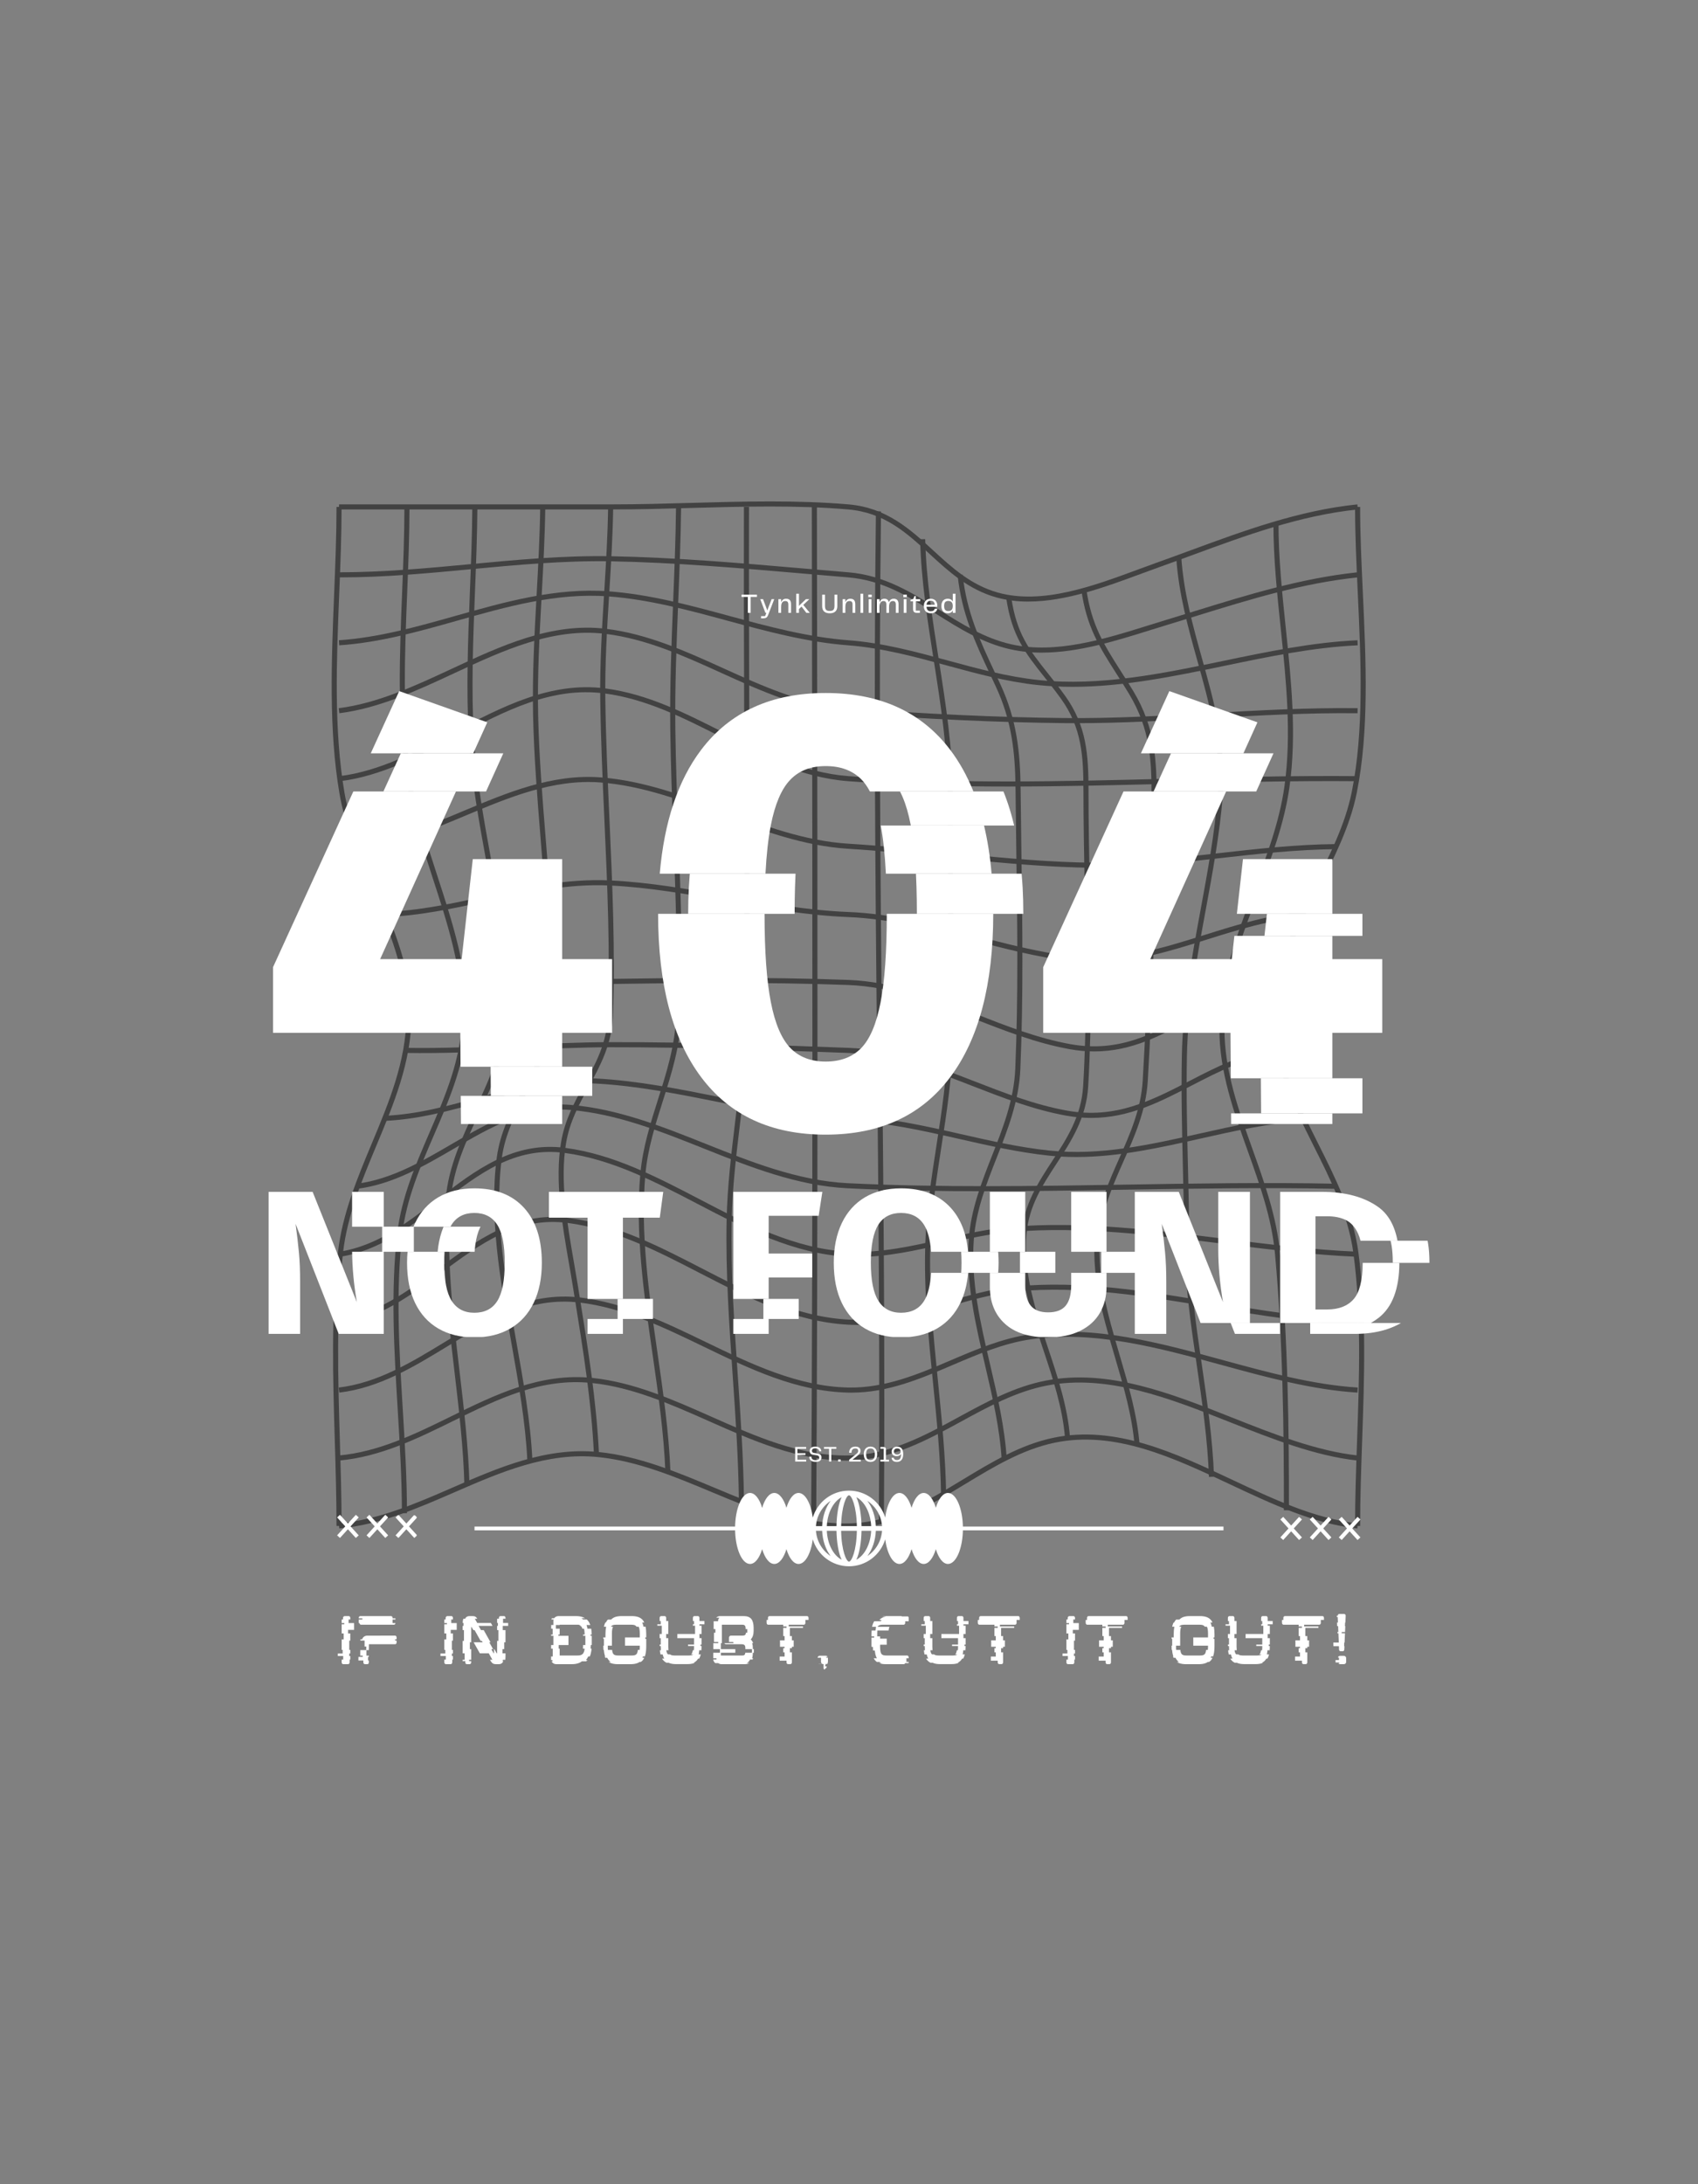 <svg xmlns="http://www.w3.org/2000/svg" xmlns:xlink="http://www.w3.org/1999/xlink" width="1344" zoomAndPan="magnify" viewBox="0 0 1008 1296" height="1728" preserveAspectRatio="xMidYMid meet" version="1.0"><rect x="0" y="0" width="1008" height="1296" fill="#808080" stroke="none"/><defs><g/><clipPath id="567cca9831"><path d="M 162 410.066 L 364 410.066 L 364 667 L 162 667 Z M 162 410.066 " clip-rule="nonzero"/></clipPath><clipPath id="9de4a2b94c"><path d="M 619 410.066 L 821 410.066 L 821 667 L 619 667 Z M 619 410.066 " clip-rule="nonzero"/></clipPath><clipPath id="ee2be0b596"><path d="M 159.352 707 L 228 707 L 228 792 L 159.352 792 Z M 159.352 707 " clip-rule="nonzero"/></clipPath><clipPath id="8de6326f89"><path d="M 241 705 L 321.73 705 L 321.73 793.316 L 241 793.316 Z M 241 705 " clip-rule="nonzero"/></clipPath><clipPath id="71e9214faf"><path d="M 494 705 L 575 705 L 575 793.316 L 494 793.316 Z M 494 705 " clip-rule="nonzero"/></clipPath><clipPath id="132a21e093"><path d="M 587.527 707 L 657 707 L 657 793.316 L 587.527 793.316 Z M 587.527 707 " clip-rule="nonzero"/></clipPath><clipPath id="458924af74"><path d="M 179.203 447 L 325.684 447 L 325.684 469.609 L 179.203 469.609 Z M 381.223 518.402 L 382 518.402 L 382 542.219 L 381.223 542.219 Z M 263.797 632.953 L 382 632.953 L 382 650.215 L 263.797 650.215 Z M 263.797 632.953 " clip-rule="nonzero"/></clipPath><clipPath id="c41d8676a8"><path d="M 512.816 469.609 L 608 469.609 L 608 489.844 L 512.816 489.844 Z M 408 518.402 L 608 518.402 L 608 542.219 L 408 542.219 Z M 408 518.402 " clip-rule="nonzero"/></clipPath><clipPath id="cefbf7c1e6"><path d="M 663.68 447 L 770.793 447 L 770.793 469.609 L 663.68 469.609 Z M 737.777 542.219 L 831.488 542.219 L 831.488 555.301 L 737.777 555.301 Z M 640.113 639.797 L 839 639.797 L 839 660.625 L 640.113 660.625 Z M 640.113 639.797 " clip-rule="nonzero"/></clipPath><clipPath id="a774e553d1"><path d="M 220.355 727.867 L 245.973 727.867 L 245.973 742.758 L 220.355 742.758 Z M 220.355 727.867 " clip-rule="nonzero"/></clipPath><clipPath id="2ffb626551"><path d="M 259 727.867 L 299.5 727.867 L 299.5 742.758 L 259 742.758 Z M 259 727.867 " clip-rule="nonzero"/></clipPath><clipPath id="dd6a786547"><path d="M 357.82 770.711 L 411.613 770.711 L 411.613 782.613 L 357.82 782.613 Z M 357.82 770.711 " clip-rule="nonzero"/></clipPath><clipPath id="172d7cf58a"><path d="M 453 770.711 L 492.895 770.711 L 492.895 782.613 L 453 782.613 Z M 453 770.711 " clip-rule="nonzero"/></clipPath><clipPath id="9db180c9a5"><path d="M 555.379 742.758 L 593 742.758 L 593 755.238 L 555.379 755.238 Z M 555.379 742.758 " clip-rule="nonzero"/></clipPath><clipPath id="bfc93e54d9"><path d="M 605 742.758 L 674.84 742.758 L 674.84 755.238 L 605 755.238 Z M 605 742.758 " clip-rule="nonzero"/></clipPath><clipPath id="eec060ab79"><path d="M 720.215 784.992 L 760 784.992 L 760 792 L 720.215 792 Z M 720.215 784.992 " clip-rule="nonzero"/></clipPath><clipPath id="12e4e93177"><path d="M 813.172 736.199 L 848.602 736.199 L 848.602 749.324 L 813.172 749.324 Z M 777.562 784.992 L 845.172 784.992 L 845.172 792 L 777.562 792 Z M 777.562 784.992 " clip-rule="nonzero"/></clipPath><clipPath id="c43eb985d0"><path d="M 436.367 884.41 L 571.367 884.41 L 571.367 929.41 L 436.367 929.41 Z M 436.367 884.41 " clip-rule="nonzero"/></clipPath><clipPath id="11a051e26b"><path d="M 794 900.301 L 807.301 900.301 L 807.301 913.801 L 794 913.801 Z M 794 900.301 " clip-rule="nonzero"/></clipPath><clipPath id="b2968d4591"><path d="M 777 900.301 L 791 900.301 L 791 913.801 L 777 913.801 Z M 777 900.301 " clip-rule="nonzero"/></clipPath><clipPath id="0f2869590f"><path d="M 760.051 900.301 L 773 900.301 L 773 913.801 L 760.051 913.801 Z M 760.051 900.301 " clip-rule="nonzero"/></clipPath><clipPath id="9c9b399a03"><path d="M 234 899.086 L 247.355 899.086 L 247.355 912.586 L 234 912.586 Z M 234 899.086 " clip-rule="nonzero"/></clipPath><clipPath id="45aa213d54"><path d="M 217 899.086 L 231 899.086 L 231 912.586 L 217 912.586 Z M 217 899.086 " clip-rule="nonzero"/></clipPath><clipPath id="66fbbc382d"><path d="M 200.105 899.086 L 213 899.086 L 213 912.586 L 200.105 912.586 Z M 200.105 899.086 " clip-rule="nonzero"/></clipPath></defs><path fill="#424242" d="M 610.426 356.938 C 603.996 356.988 597.676 356.172 591.469 354.48 C 574.844 349.809 563.199 339.125 551.938 328.789 C 538.125 316.105 525.078 304.133 503.465 302.277 C 472.945 299.652 440.996 300.551 410.102 301.41 C 394.828 301.84 379.031 302.281 363.746 302.281 L 201.27 302.281 L 201.27 299.273 L 363.746 299.273 C 378.992 299.273 394.762 298.832 410.016 298.406 C 441.004 297.539 473.035 296.641 503.727 299.281 C 526.355 301.219 540.398 314.109 553.977 326.57 C 564.977 336.668 576.348 347.105 592.277 351.582 C 618.645 358.984 648.953 347.762 675.699 337.871 C 679.48 336.469 683.16 335.109 686.707 333.848 C 693.547 331.414 700.348 328.91 707.137 326.414 C 738.629 314.824 771.199 302.844 805.773 299.281 L 806.078 302.277 C 771.887 305.797 739.5 317.719 708.176 329.242 C 701.383 331.746 694.57 334.25 687.723 336.684 C 684.176 337.941 680.516 339.301 676.746 340.695 C 656.703 348.109 632.859 356.934 610.426 356.938 Z M 610.426 356.938 " fill-opacity="1" fill-rule="nonzero"/><path fill="#424242" d="M 618.504 387.234 C 612.164 387.273 605.895 386.609 599.699 385.242 C 583.156 381.508 569.371 372.832 556.043 364.43 C 539.602 354.07 524.07 344.285 503.473 342.586 C 494.723 341.867 485.93 341.121 477.086 340.348 C 439.457 337.105 400.547 333.758 362.855 333.055 C 334.832 332.547 306.492 335.207 279.109 337.785 C 254.039 340.148 228.121 342.594 202.383 342.594 L 201.266 342.594 L 201.266 339.582 C 227.211 339.57 253.457 337.18 278.824 334.785 C 306.285 332.195 334.645 329.516 362.906 330.043 C 400.695 330.75 439.66 334.105 477.34 337.348 C 486.172 338.105 494.965 338.855 503.715 339.59 C 525.047 341.348 541.621 351.789 557.645 361.883 C 570.758 370.145 584.32 378.684 600.359 382.309 C 626.754 388.258 655.941 379.145 681.703 371.094 C 685.234 369.988 688.707 368.902 692.113 367.875 C 697.859 366.137 703.586 364.379 709.297 362.605 C 740.301 353.02 772.367 343.113 805.758 339.59 L 806.078 342.586 C 772.973 346.074 742.477 355.496 710.188 365.48 C 704.469 367.254 698.734 369.012 692.984 370.758 C 689.586 371.781 686.121 372.867 682.605 373.965 C 662.41 380.273 640.133 387.234 618.504 387.234 Z M 618.504 387.234 " fill-opacity="1" fill-rule="nonzero"/><path fill="#424242" d="M 636.699 407.531 C 629.832 407.543 622.984 407.195 616.156 406.488 C 597.586 404.531 579.594 399.633 562.191 394.895 C 543.289 389.75 523.746 384.43 503.48 382.902 C 478.941 381.047 455.047 374.574 431.934 368.312 C 408.953 362.086 385.188 355.648 361.012 353.863 C 330.383 351.586 300.43 360.074 271.438 368.27 C 248.723 374.688 225.242 381.324 201.371 382.902 L 201.172 379.895 C 224.723 378.34 248.055 371.746 270.617 365.371 C 299.863 357.105 330.117 348.574 361.23 350.859 C 385.695 352.668 409.602 359.141 432.719 365.41 C 455.695 371.637 479.449 378.066 503.711 379.902 C 524.262 381.453 543.945 386.812 562.98 391.996 C 580.266 396.703 598.145 401.566 616.473 403.5 C 653.109 407.352 690.344 399.613 726.344 392.117 C 752.383 386.695 779.309 381.094 805.855 379.902 L 805.988 382.906 C 779.688 384.09 752.879 389.668 726.957 395.066 C 697.406 401.207 667.031 407.531 636.699 407.531 Z M 636.699 407.531 " fill-opacity="1" fill-rule="nonzero"/><path fill="#424242" d="M 638.699 429.109 C 636.27 429.109 633.844 429.098 631.418 429.07 C 592.379 428.648 549.336 426.68 503.48 423.211 C 476.418 421.164 451.824 410.004 428.047 399.215 C 406.176 389.285 383.562 379.031 359.309 376.086 C 327.977 372.309 298.309 386.121 269.609 399.48 C 247.695 409.691 225.035 420.246 201.457 423.203 L 201.078 420.215 C 224.191 417.32 246.637 406.863 268.336 396.75 C 297.418 383.207 327.492 369.199 359.672 373.098 C 384.387 376.09 407.211 386.453 429.289 396.473 C 452.828 407.152 477.176 418.199 503.707 420.203 C 549.492 423.668 592.473 425.637 631.449 426.055 C 660.406 426.379 689.793 424.719 718.207 423.125 C 746.922 421.512 776.633 419.852 805.934 420.199 L 805.898 423.211 C 776.68 422.867 747.051 424.523 718.375 426.133 C 692.293 427.598 665.387 429.109 638.699 429.109 Z M 638.699 429.109 " fill-opacity="1" fill-rule="nonzero"/><path fill="#424242" d="M 598.137 466.684 C 566.434 466.684 534.727 465.895 503.48 463.52 C 475.766 461.414 451.234 448.992 427.504 436.977 C 405.82 425.996 383.398 414.645 358.848 411.445 C 327.359 407.32 299.836 421.809 270.715 437.121 C 248.844 448.621 226.23 460.512 201.984 463.52 L 201.613 460.531 C 225.316 457.59 247.68 445.832 269.312 434.453 C 297.57 419.602 326.789 404.246 359.238 408.469 C 384.297 411.734 406.949 423.207 428.867 434.301 C 452.332 446.18 476.594 458.473 503.711 460.523 C 566.504 465.301 631.316 463.656 694 462.066 C 730.594 461.141 768.414 460.188 805.309 460.52 L 805.277 463.531 C 768.449 463.195 730.641 464.148 694.074 465.074 C 662.465 465.871 630.309 466.684 598.137 466.684 Z M 598.137 466.684 " fill-opacity="1" fill-rule="nonzero"/><path fill="#424242" d="M 649.004 514.848 C 645.941 514.848 642.879 514.805 639.816 514.723 C 613.617 513.949 586.992 511.273 561.246 508.684 C 542.301 506.777 522.715 504.809 503.484 503.621 C 477.098 501.988 452.309 492.719 428.336 483.754 C 405.293 475.133 381.457 466.219 356.48 464.281 C 328.414 462.105 301.883 473.223 276.242 483.98 C 255.703 492.594 234.461 501.504 212.184 503.84 L 211.871 500.844 C 233.707 498.555 254.738 489.734 275.078 481.203 C 301.051 470.305 327.902 459.016 356.715 461.281 C 382.117 463.25 406.152 472.238 429.395 480.93 C 453.16 489.82 477.738 499.016 503.676 500.617 C 522.957 501.809 542.578 503.781 561.547 505.691 C 587.238 508.273 613.816 510.949 639.906 511.715 C 667.664 512.531 695.527 509.387 722.469 506.348 C 745.52 503.742 769.355 501.055 793.117 500.836 L 793.148 503.848 C 769.539 504.066 745.781 506.746 722.805 509.336 C 698.719 512.047 673.902 514.848 649.004 514.848 Z M 649.004 514.848 " fill-opacity="1" fill-rule="nonzero"/><path fill="#424242" d="M 649.328 571.16 C 644.707 571.164 640.102 570.891 635.512 570.336 C 615.633 567.926 596.066 562.797 577.145 557.832 C 553.352 551.598 528.758 545.145 503.539 544.145 C 479.156 543.176 454.926 538.867 431.492 534.703 C 408.836 530.68 385.402 526.512 361.977 525.41 C 336.898 524.238 312.621 529.547 289.125 534.68 C 269.449 538.984 249.105 543.426 228.207 544.145 L 228.102 541.133 C 248.73 540.422 268.938 536.008 288.48 531.738 C 312.168 526.559 336.66 521.207 362.121 522.406 C 385.738 523.516 409.266 527.695 432.023 531.738 C 455.352 535.887 479.48 540.176 503.652 541.133 C 529.203 542.145 553.961 548.641 577.906 554.918 C 596.73 559.855 616.199 564.961 635.875 567.348 C 664.086 570.766 689.031 562.941 715.43 554.652 C 734.109 548.789 753.422 542.727 773.828 541.141 L 774.062 544.137 C 754 545.703 734.852 551.711 716.332 557.527 C 694.918 564.246 672.887 571.16 649.328 571.16 Z M 649.328 571.16 " fill-opacity="1" fill-rule="nonzero"/><path fill="#424242" d="M 649.637 623.867 C 644.73 623.859 639.863 623.418 635.035 622.543 C 615.328 619.02 596.375 611.586 578.043 604.395 C 554.273 595.07 529.695 585.434 503.543 584.453 C 453.336 582.578 402.363 583.281 353.062 583.969 C 316.246 584.477 278.172 585.004 240.711 584.453 L 240.762 581.445 C 278.16 581.992 316.227 581.465 353.016 580.957 C 402.348 580.266 453.363 579.566 503.645 581.445 C 530.312 582.441 555.129 592.18 579.133 601.594 C 597.328 608.73 616.145 616.109 635.559 619.578 C 664.117 624.668 684.641 613.492 706.363 601.645 C 722.227 592.988 738.633 584.039 758.773 581.457 L 759.152 584.441 C 739.57 586.957 723.418 595.766 707.805 604.289 C 689.445 614.305 671.918 623.867 649.637 623.867 Z M 649.637 623.867 " fill-opacity="1" fill-rule="nonzero"/><path fill="#424242" d="M 647.816 663.324 C 642.852 663.316 637.93 662.871 633.043 661.988 C 613.68 658.531 595.031 651.281 577.004 644.27 C 553.559 635.156 529.316 625.727 503.543 624.766 C 457.449 623.043 409.73 621.332 362.227 621.391 C 343.891 621.438 325.262 622.293 307.246 623.117 C 285.461 624.121 262.934 625.152 240.715 624.762 L 240.766 621.75 C 262.891 622.129 285.363 621.102 307.109 620.105 C 325.156 619.273 343.812 618.418 362.223 618.371 C 409.699 618.258 457.527 620.023 503.652 621.746 C 529.938 622.73 554.418 632.254 578.094 641.457 C 595.992 648.418 614.496 655.613 633.574 659.02 C 662.129 664.098 683.492 653.07 706.117 641.387 C 722.262 633.047 738.949 624.43 758.773 621.762 L 759.176 624.746 C 739.867 627.34 723.414 635.84 707.5 644.062 C 688.43 653.918 670.23 663.324 647.816 663.324 Z M 647.816 663.324 " fill-opacity="1" fill-rule="nonzero"/><path fill="#424242" d="M 638.945 686.52 C 633.492 686.527 628.051 686.25 622.625 685.684 C 604.633 683.785 586.844 679.742 569.645 675.836 C 548.227 670.98 526.086 665.949 503.539 665.078 C 477.352 664.066 451.465 658.887 426.426 653.883 C 402.688 649.141 378.148 644.234 353.527 642.922 C 329.574 641.676 307.281 647.859 285.703 653.859 C 267.352 658.965 248.383 664.25 228.219 665.078 L 228.09 662.07 C 247.906 661.25 266.711 656.02 284.895 650.961 C 306.699 644.887 329.246 638.598 353.684 639.918 C 378.527 641.238 403.176 646.164 427.012 650.93 C 451.938 655.91 477.707 661.062 503.656 662.066 C 526.484 662.953 548.762 668.012 570.309 672.902 C 587.426 676.785 605.125 680.805 622.945 682.688 C 653.113 685.887 683.047 679.145 711.992 672.648 C 732.133 668.121 752.957 663.441 773.848 662.066 L 774.047 665.074 C 753.391 666.434 732.68 671.086 712.652 675.586 C 688.664 680.977 664 686.52 638.945 686.52 Z M 638.945 686.52 " fill-opacity="1" fill-rule="nonzero"/><path fill="#424242" d="M 584.93 706.828 C 557.66 706.828 530.328 706.391 503.289 705.074 C 473.285 703.613 445.176 692.398 417.988 681.559 C 392.551 671.406 366.238 660.914 338.629 658.594 C 312.602 656.406 291.574 668.672 269.285 681.652 C 251.574 691.973 233.254 702.645 212.215 705.375 L 211.836 702.391 C 232.266 699.73 250.32 689.219 267.773 679.051 C 289.488 666.402 311.965 653.309 338.887 655.594 C 366.945 657.949 393.465 668.531 419.109 678.762 C 446.066 689.52 473.934 700.629 503.438 702.066 C 558.129 704.727 614.102 703.801 668.23 702.902 C 709.23 702.223 751.625 701.516 793.164 702.375 L 793.102 705.391 C 751.621 704.531 709.254 705.234 668.281 705.91 C 640.84 706.367 612.922 706.828 584.93 706.828 Z M 584.93 706.828 " fill-opacity="1" fill-rule="nonzero"/><path fill="#424242" d="M 509.09 745.832 C 507.234 745.832 505.383 745.785 503.52 745.691 C 471.113 744.07 442.082 728.934 414.008 714.293 C 389.059 701.281 363.258 687.832 335.371 684.109 C 305.516 680.098 284.207 696.566 261.668 713.984 C 243.812 727.781 225.348 742.051 202.031 745.676 L 201.57 742.699 C 224.121 739.195 242.273 725.172 259.824 711.605 C 281.859 694.578 304.648 676.965 335.77 681.121 C 364.18 684.918 390.219 698.492 415.398 711.625 C 443.188 726.113 471.922 741.094 503.672 742.688 C 522.578 743.637 541.582 739.336 559.934 735.176 C 573.191 732.168 586.906 729.059 600.559 727.93 C 642.133 724.484 685.109 729.844 726.676 735.02 C 752.598 738.242 779.406 741.582 805.355 742.688 L 805.227 745.699 C 779.156 744.586 752.289 741.242 726.305 738.004 C 684.895 732.852 642.074 727.516 600.805 730.934 C 587.363 732.043 573.758 735.129 560.594 738.113 C 543.832 741.914 526.555 745.832 509.09 745.832 Z M 509.09 745.832 " fill-opacity="1" fill-rule="nonzero"/><path fill="#424242" d="M 508.488 786.133 C 506.84 786.133 505.184 786.09 503.516 786.004 C 471.496 784.32 442.863 769.539 415.18 755.246 C 390.441 742.473 364.859 729.266 337.137 725.648 C 307.211 721.734 285.375 737.895 262.254 754.988 C 243.93 768.531 224.977 782.547 201.484 785.996 L 201.051 783.008 C 223.801 779.672 242.438 765.891 260.469 752.562 C 283.047 735.863 306.379 718.602 337.527 722.656 C 365.773 726.344 391.594 739.672 416.562 752.566 C 443.965 766.711 472.301 781.344 503.676 782.996 C 523.293 783.996 542.008 778.457 560.086 773.07 C 573.848 768.969 588.074 764.727 602.797 763.324 C 641.855 759.598 681.582 766.254 720.004 772.691 C 748.223 777.418 777.414 782.309 805.957 782.992 L 805.887 786.004 C 777.129 785.316 747.836 780.406 719.504 775.66 C 681.273 769.25 641.742 762.625 603.082 766.32 C 588.656 767.695 574.57 771.898 560.945 775.953 C 544.137 780.969 526.801 786.133 508.488 786.133 Z M 508.488 786.133 " fill-opacity="1" fill-rule="nonzero"/><path fill="#424242" d="M 505.426 826.336 C 504.805 826.336 504.184 826.332 503.562 826.32 C 472.754 825.637 444.824 812.133 417.82 799.082 C 394.324 787.719 370.027 775.973 344.082 772.863 C 314.152 769.312 290.473 783.707 265.398 798.98 C 245.648 811.016 225.227 823.457 201.449 826.309 L 201.09 823.32 C 224.219 820.543 244.355 808.273 263.832 796.41 C 288.242 781.543 313.504 766.164 344.441 769.875 C 370.887 773.039 395.414 784.902 419.133 796.371 C 445.848 809.285 473.473 822.637 503.629 823.309 C 525.492 823.688 545.172 815.363 564.25 807.211 C 579.262 800.793 594.793 794.164 611.449 791.723 C 649.555 786.109 688.457 796.766 726.062 807.035 C 752.387 814.23 779.609 821.672 806.016 823.305 L 805.828 826.316 C 779.121 824.66 751.742 817.176 725.27 809.941 C 687.965 799.742 649.398 789.215 611.883 794.695 C 595.613 797.086 580.273 803.637 565.438 809.977 C 546.598 818.027 527.137 826.336 505.426 826.336 Z M 505.426 826.336 " fill-opacity="1" fill-rule="nonzero"/><path fill="#424242" d="M 502.539 866.633 C 473.535 866.633 446.727 854.738 420.785 843.219 C 398.594 833.375 375.648 823.188 351.57 820.625 C 321.418 817.383 295.949 829.922 268.977 843.172 C 247.715 853.621 225.734 864.422 201.402 866.617 L 201.129 863.617 C 224.91 861.477 246.637 850.797 267.652 840.473 C 293.816 827.617 320.883 814.324 351.891 817.621 C 376.441 820.246 399.602 830.531 422.004 840.469 C 447.965 851.992 474.895 864.066 503.574 863.613 C 527.805 863.367 548.789 851.918 569.086 840.852 C 585.352 831.98 602.168 822.805 620.773 819.199 C 657.855 811.977 695.246 826.805 731.402 841.113 C 755.996 850.859 781.434 860.926 806.078 863.625 L 805.75 866.613 C 780.699 863.871 755.074 853.727 730.293 843.914 C 694.543 829.77 657.566 815.133 621.352 822.148 C 603.199 825.672 586.594 834.727 570.531 843.492 C 549.91 854.738 528.586 866.367 503.602 866.617 C 503.254 866.633 502.898 866.633 502.539 866.633 Z M 502.539 866.633 " fill-opacity="1" fill-rule="nonzero"/><path fill="#424242" d="M 502.254 906.941 C 474.188 906.941 447.98 895.984 422.625 885.383 C 400.961 876.328 378.555 866.957 355.238 864.582 C 324.863 861.453 296.871 873.668 269.809 885.445 C 248.023 894.926 225.492 904.73 201.406 906.93 L 201.133 903.93 C 224.734 901.777 247.039 892.07 268.609 882.684 C 296.023 870.75 324.363 858.418 355.543 861.582 C 379.305 864.004 401.918 873.461 423.785 882.602 C 449.277 893.266 475.609 904.461 503.578 903.926 C 529.152 903.602 550.699 890.551 571.535 877.926 C 588.375 867.723 605.789 857.172 625.473 853.082 C 662.191 845.465 697.418 862.004 731.477 878.016 C 755.766 889.43 780.875 901.23 806.086 903.934 L 805.762 906.934 C 780.051 904.172 754.707 892.262 730.195 880.742 C 696.586 864.945 661.848 848.586 626.086 856.039 C 606.91 860.016 589.719 870.434 573.094 880.508 C 551.91 893.336 530.012 906.605 503.613 906.941 C 503.16 906.941 502.707 906.941 502.254 906.941 Z M 502.254 906.941 " fill-opacity="1" fill-rule="nonzero"/><path fill="#424242" d="M 807.43 905.43 L 804.418 905.43 C 804.418 888.895 805.023 871.586 805.609 854.848 C 806.91 817.574 808.258 779.039 803.375 743.16 C 800.324 720.77 789.871 699.941 779.766 679.797 C 767.719 655.777 755.262 630.945 755.074 603.117 C 754.887 575.285 767.594 550.285 779.887 526.117 C 789.043 508.113 798.516 489.492 802.449 469.977 C 809.812 433.398 807.891 391.938 806.027 351.836 C 805.199 333.992 804.418 317.137 804.418 300.781 L 807.43 300.781 C 807.43 317.066 808.207 333.891 809.039 351.699 C 810.906 391.98 812.836 433.637 805.398 470.57 C 801.387 490.492 791.82 509.297 782.574 527.48 C 770.441 551.328 757.902 575.988 758.082 603.098 C 758.266 630.207 770.566 654.734 782.457 678.445 C 792.676 698.809 803.238 719.867 806.355 742.754 C 811.277 778.883 809.926 817.555 808.617 854.953 C 808.035 871.664 807.43 888.949 807.43 905.43 Z M 807.43 905.43 " fill-opacity="1" fill-rule="nonzero"/><path fill="#424242" d="M 765.172 896.129 L 762.16 896.129 C 762.211 849.719 761.617 795.305 756.855 743.637 C 754.93 722.699 747.676 702.414 740.664 682.797 C 732.418 659.734 723.891 635.887 723.867 610.699 C 723.836 582.332 734.043 555.324 743.91 529.211 C 751.57 508.938 759.5 487.969 762.496 466.621 C 766.832 435.773 763.496 403.707 760.27 372.703 C 758.129 352.188 755.926 330.984 755.961 310.328 L 758.973 310.328 C 758.938 330.82 761.137 351.953 763.262 372.383 C 766.512 403.57 769.867 435.82 765.48 467.031 C 762.434 488.715 754.449 509.84 746.73 530.27 C 736.953 556.133 726.848 582.875 726.879 610.688 C 726.906 635.359 735.34 658.957 743.5 681.777 C 750.574 701.574 757.891 722.039 759.855 743.355 C 764.625 795.156 765.223 849.652 765.172 896.129 Z M 765.172 896.129 " fill-opacity="1" fill-rule="nonzero"/><path fill="#424242" d="M 717.691 876.332 C 716.859 854 713.602 831.656 710.453 810.059 C 706.879 785.562 703.188 760.238 702.992 734.738 C 702.887 721.039 702.551 707.094 702.23 693.605 C 701.703 671.602 701.156 648.848 701.59 626.477 C 702.16 597.094 707.539 567.895 712.746 539.656 C 716.824 517.555 721.035 494.703 722.898 471.961 C 725.219 443.684 717.887 417.422 710.793 392.023 C 705.328 372.445 699.676 352.199 698.262 330.824 L 701.27 330.625 C 702.66 351.691 708.266 371.785 713.695 391.215 C 720.855 416.863 728.262 443.391 725.898 472.211 C 724.023 495.109 719.797 518.035 715.707 540.207 C 710.527 568.328 705.164 597.406 704.602 626.539 C 704.168 648.848 704.711 671.566 705.242 693.539 C 705.566 707.035 705.902 720.996 706 734.715 C 706.195 760.008 709.875 785.23 713.43 809.625 C 716.594 831.305 719.863 853.73 720.699 876.219 Z M 717.691 876.332 " fill-opacity="1" fill-rule="nonzero"/><path fill="#424242" d="M 673.543 858.035 C 672.215 840.363 666.934 822.426 661.82 805.082 C 654.555 780.41 647.039 754.898 650.492 729.211 C 652.504 714.195 658.48 700.719 664.262 687.691 C 670.699 673.168 677.359 658.152 678.359 641.148 C 681.441 588.625 683.199 532.281 683.586 473.684 C 683.73 451.387 682.84 432.668 670.258 411.75 C 667.613 407.355 665.066 403.359 662.652 399.57 C 652.73 384.016 644.898 371.727 641.895 349.777 L 644.879 349.371 C 647.797 370.668 655.473 382.707 665.191 397.953 C 667.625 401.762 670.184 405.777 672.844 410.195 C 685.809 431.75 686.746 451.707 686.602 473.699 C 686.215 532.352 684.457 588.75 681.367 641.324 C 680.336 658.875 673.566 674.145 667.016 688.91 C 661.32 701.746 655.438 715.02 653.477 729.609 C 650.113 754.668 657.535 779.863 664.715 804.234 C 669.867 821.727 675.199 839.816 676.551 857.812 Z M 673.543 858.035 " fill-opacity="1" fill-rule="nonzero"/><path fill="#424242" d="M 632.223 853.199 C 630.82 835.285 624.965 817.734 619.301 800.762 C 611.926 778.664 604.297 755.812 606.391 731.824 C 607.898 714.547 616.453 701.438 624.727 688.762 C 633.184 675.805 641.926 662.406 642.992 644.527 C 645.336 605.074 644.598 564.465 643.879 525.188 C 643.539 506.695 643.188 487.57 643.172 468.895 C 643.152 448.602 642.16 431.719 629.832 414.59 C 626.227 409.578 622.859 405.344 619.605 401.246 C 608.961 387.855 600.559 377.281 597.332 354.758 L 600.312 354.332 C 603.414 376.051 611.195 385.828 621.953 399.371 C 625.234 403.496 628.621 407.762 632.273 412.832 C 645.117 430.688 646.156 448.047 646.176 468.898 C 646.191 487.551 646.543 506.66 646.879 525.141 C 647.598 564.473 648.34 605.145 645.984 644.711 C 644.871 663.391 635.906 677.129 627.238 690.414 C 618.797 703.352 610.824 715.566 609.379 732.094 C 607.34 755.457 614.867 778.012 622.145 799.816 C 627.867 816.965 633.781 834.684 635.211 852.973 Z M 632.223 853.199 " fill-opacity="1" fill-rule="nonzero"/><path fill="#424242" d="M 594.648 866.238 C 593.543 847.613 589.129 828.727 584.863 810.469 C 579.121 785.914 573.184 760.527 575.098 735.137 C 576.434 717.441 582.77 701.348 588.895 685.773 C 595.297 669.504 601.914 652.68 602.707 634.148 C 604.531 591.508 603.918 547.793 603.324 505.52 C 603.152 493.176 602.996 480.855 602.863 468.555 C 602.656 445.93 600.617 427.805 591.145 407.336 C 590.031 404.926 588.926 402.566 587.84 400.25 C 578.754 380.867 570.906 364.129 568.477 341.281 L 571.469 340.965 C 573.852 363.309 581.594 379.836 590.566 398.973 C 591.656 401.297 592.762 403.656 593.883 406.078 C 603.551 426.957 605.668 446.145 605.875 468.531 C 605.992 480.82 606.145 493.137 606.34 505.484 C 606.934 547.797 607.547 591.551 605.723 634.281 C 604.906 653.32 598.191 670.379 591.699 686.879 C 585.652 702.238 579.402 718.121 578.102 735.367 C 576.219 760.301 582.102 785.453 587.793 809.785 C 592.09 828.172 596.531 847.18 597.652 866.066 Z M 594.648 866.238 " fill-opacity="1" fill-rule="nonzero"/><path fill="#424242" d="M 558.648 886.785 C 558.316 864.766 556.078 842.441 553.91 820.863 C 551.164 793.535 548.328 765.281 549.32 737.266 C 550.004 717.895 552.996 698.57 555.891 679.879 C 559.012 659.734 562.238 638.906 562.555 618.055 C 563.051 585.809 562.883 552.984 562.719 521.246 C 562.637 504.539 562.551 487.832 562.555 471.141 C 562.566 444.242 558.387 417.711 554.348 392.051 C 550.664 368.652 546.855 344.457 546.211 319.98 L 549.223 319.906 C 549.855 344.184 553.652 368.281 557.32 391.582 C 561.379 417.359 565.578 444.004 565.566 471.141 C 565.566 487.828 565.645 504.527 565.73 521.23 C 565.891 552.984 566.059 585.824 565.566 618.102 C 565.242 639.16 562 660.098 558.863 680.34 C 555.984 698.945 553.004 718.18 552.328 737.371 C 551.344 765.184 554.168 793.336 556.902 820.562 C 559.078 842.203 561.324 864.586 561.66 886.738 Z M 558.648 886.785 " fill-opacity="1" fill-rule="nonzero"/><path fill="#424242" d="M 524.719 902.867 L 521.707 902.844 C 522.406 809.902 521.508 715.324 520.637 623.859 C 519.637 518.793 518.602 410.152 519.988 303.406 L 523 303.449 C 521.613 410.156 522.648 518.781 523.648 623.832 C 524.52 715.309 525.418 809.898 524.719 902.867 Z M 524.719 902.867 " fill-opacity="1" fill-rule="nonzero"/><path fill="#424242" d="M 484.535 903.344 L 481.523 903.316 C 482.57 726.262 482.301 546.176 482.039 372.023 L 481.938 300.785 L 484.949 300.785 L 485.051 372.027 C 485.312 546.18 485.582 726.266 484.535 903.344 Z M 484.535 903.344 " fill-opacity="1" fill-rule="nonzero"/><path fill="#424242" d="M 438.621 890.215 C 438.352 865.508 436.621 840.414 434.949 816.141 C 432.875 785.98 430.723 754.797 431.348 724.039 C 431.75 704.23 434.152 684.348 436.473 665.117 C 438.918 644.855 441.445 623.902 441.625 603.086 C 442.133 543.824 441.953 483.52 441.773 425.203 C 441.648 384.418 441.52 342.238 441.629 300.777 L 444.641 300.777 C 444.531 342.234 444.66 384.406 444.785 425.184 C 444.965 483.512 445.148 543.824 444.637 603.098 C 444.457 624.086 441.918 645.125 439.461 665.469 C 437.148 684.625 434.758 704.434 434.359 724.086 C 433.734 754.715 435.879 785.828 437.957 815.922 C 439.633 840.238 441.363 865.383 441.637 890.168 Z M 438.621 890.215 " fill-opacity="1" fill-rule="nonzero"/><path fill="#424242" d="M 394.992 873.434 C 394.098 850.125 390.617 825.973 387.25 802.633 C 382.207 767.633 376.988 731.434 380.129 696.48 C 381.52 681.051 386.141 666.484 390.609 652.391 C 395.605 636.66 400.77 620.395 401.316 603.059 C 402.438 567.629 401.078 531.41 399.766 496.383 C 398.984 475.512 398.172 453.934 397.898 432.77 C 397.57 407.496 398.602 381.902 399.602 357.148 C 400.344 338.676 401.121 319.578 401.316 300.766 L 404.328 300.797 C 404.125 319.652 403.355 338.777 402.609 357.27 C 401.613 381.984 400.586 407.535 400.91 432.73 C 401.184 453.855 401.992 475.418 402.773 496.27 C 404.09 531.348 405.445 567.621 404.328 603.152 C 403.766 620.91 398.539 637.379 393.48 653.305 C 389.051 667.238 384.484 681.645 383.129 696.75 C 380.02 731.352 385.211 767.371 390.23 802.203 C 393.605 825.625 397.098 849.848 398.004 873.316 Z M 394.992 873.434 " fill-opacity="1" fill-rule="nonzero"/><path fill="#424242" d="M 352.578 862.773 C 351.082 831.504 346.27 801.676 341.172 770.098 L 339.996 762.816 C 339.297 758.449 338.52 753.973 337.719 749.418 C 333.75 726.602 329.246 700.746 333.059 677.812 C 335.27 664.539 341.133 653.836 346.805 643.488 C 353.723 630.863 360.254 618.938 360.859 602.562 C 362.289 564.105 360.516 524.742 358.805 486.68 C 357.754 463.289 356.668 439.105 356.336 415.41 C 356.035 393.988 357.375 372.406 358.672 351.531 C 359.703 334.918 360.77 317.738 361 300.758 L 364.012 300.801 C 363.777 317.848 362.711 335.066 361.676 351.719 C 360.383 372.535 359.047 394.059 359.348 415.367 C 359.676 439.02 360.766 463.18 361.816 486.543 C 363.527 524.668 365.301 564.094 363.871 602.676 C 363.238 619.758 356.223 632.559 349.441 644.934 C 343.895 655.059 338.152 665.539 336.027 678.309 C 332.297 700.73 336.75 726.32 340.684 748.898 C 341.477 753.469 342.258 757.957 342.961 762.34 L 344.133 769.621 C 349.016 799.887 354.07 831.191 355.57 862.641 Z M 352.578 862.773 " fill-opacity="1" fill-rule="nonzero"/><path fill="#424242" d="M 313.047 866.727 C 311.98 843.918 307.652 819.68 303.473 796.234 C 296.953 759.727 290.219 721.973 294.918 686.73 C 296.918 671.742 303.516 659.266 309.898 647.211 C 317.281 633.258 324.25 620.082 325.016 603.043 C 326.582 567.883 323.688 531.93 320.887 497.156 C 318.98 473.445 317.004 448.922 316.465 424.875 C 315.926 400.883 317.258 376.641 318.543 353.199 C 319.488 336.027 320.461 318.27 320.695 300.758 L 323.707 300.801 C 323.477 318.371 322.5 336.16 321.555 353.363 C 320.266 376.754 318.938 400.926 319.477 424.809 C 320.016 448.766 321.984 473.238 323.891 496.91 C 326.695 531.773 329.598 567.828 328.02 603.176 C 327.23 620.891 319.77 634.984 312.559 648.617 C 306.301 660.445 299.832 672.672 297.902 687.129 C 293.266 721.906 299.961 759.422 306.438 795.703 C 310.637 819.246 314.98 843.582 316.055 866.586 Z M 313.047 866.727 " fill-opacity="1" fill-rule="nonzero"/><path fill="#424242" d="M 275.688 881.668 C 275.125 859.129 272.379 835.832 269.727 813.297 C 265.777 779.762 261.691 745.082 264.559 711.559 C 266.195 692.41 274.102 675.492 281.746 659.133 C 289.926 641.617 298.387 623.508 298.914 602.848 C 299.711 571.746 293.988 540.328 288.457 509.941 C 284.188 486.488 279.773 462.242 278.359 438.234 C 276.656 409.281 277.824 379.703 278.949 351.098 C 279.602 334.574 280.277 317.496 280.387 300.77 L 283.398 300.789 C 283.289 317.562 282.613 334.672 281.961 351.215 C 280.836 379.75 279.672 409.254 281.363 438.059 C 282.766 461.879 287.164 486.039 291.422 509.398 C 296.98 539.938 302.727 571.508 301.926 602.926 C 301.379 624.219 292.785 642.617 284.473 660.41 C 276.938 676.531 269.156 693.203 267.559 711.824 C 264.715 745.035 268.785 779.562 272.715 812.945 C 275.375 835.543 278.133 858.91 278.699 881.594 Z M 275.688 881.668 " fill-opacity="1" fill-rule="nonzero"/><path fill="#424242" d="M 241.59 897.844 L 238.578 897.844 C 238.598 877.66 237.324 856.684 236.094 836.395 C 233.984 801.664 231.805 765.754 235.859 731.496 C 238.332 710.547 246.742 691.07 254.875 672.23 C 264.312 650.371 274.07 627.766 274.285 603.094 C 274.523 575.109 265.508 547.449 256.785 520.703 C 250.441 501.242 243.875 481.113 240.926 461 C 235.734 425.684 237.254 387.914 238.715 351.391 C 239.383 334.633 240.078 317.305 240.074 300.785 L 243.086 300.785 C 243.086 317.363 242.395 334.727 241.723 351.512 C 240.266 387.898 238.758 425.523 243.906 460.562 C 246.82 480.426 253.344 500.43 259.648 519.77 C 268.445 546.75 277.539 574.648 277.297 603.125 C 277.078 628.406 267.195 651.297 257.641 673.43 C 249.594 692.07 241.273 711.34 238.844 731.855 C 234.824 765.844 237 801.621 239.098 836.219 C 240.332 856.547 241.609 877.574 241.59 897.844 Z M 241.59 897.844 " fill-opacity="1" fill-rule="nonzero"/><path fill="#424242" d="M 202.777 905.43 L 199.766 905.43 C 199.766 888.777 199.242 871.465 198.742 854.715 C 197.629 817.586 196.477 779.188 200.664 742.785 C 203.258 720.25 212.145 698.98 220.734 678.41 C 230.75 654.445 241.102 629.664 241.25 603.098 C 241.402 576.531 230.859 551.68 220.664 527.645 C 212.879 509.285 204.824 490.301 201.469 470.523 C 195.102 433.027 196.758 391.941 198.363 352.203 C 199.082 334.312 199.766 317.414 199.766 300.781 L 202.777 300.781 C 202.777 317.473 202.094 334.402 201.371 352.324 C 199.777 391.906 198.125 432.84 204.438 470.023 C 207.734 489.453 215.715 508.273 223.438 526.469 C 233.754 550.785 244.418 575.926 244.262 603.113 C 244.109 630.277 233.641 655.336 223.516 679.57 C 215 699.945 206.199 721.016 203.656 743.129 C 199.496 779.312 200.641 817.602 201.754 854.629 C 202.254 871.398 202.777 888.73 202.777 905.43 Z M 202.777 905.43 " fill-opacity="1" fill-rule="nonzero"/><g clip-path="url(#567cca9831)"><path fill="#ffffff" d="M 273.648 666.945 L 333.723 666.945 L 333.723 650.219 L 273.527 650.219 Z M 333.723 569.098 L 333.723 509.777 L 280.664 509.777 L 274.047 569.098 L 225.664 569.098 L 270.684 469.609 L 209.758 469.609 L 162.074 573.898 L 162.074 612.836 L 273.258 612.836 L 273.398 632.953 L 333.723 632.953 L 333.723 612.836 L 363.371 612.836 L 363.371 569.098 Z M 236.984 410.074 L 220.094 446.992 L 280.934 446.992 L 289.254 428.602 L 236.984 410.074 " fill-opacity="1" fill-rule="nonzero"/></g><path fill="#ffffff" d="M 584.164 489.832 L 522.828 489.832 C 524.312 497.582 525.324 507.113 525.898 518.398 L 588.645 518.398 C 587.773 508.172 586.273 498.656 584.164 489.832 Z M 564.082 444.922 C 547.035 422.445 522.395 411.195 490.16 411.195 C 457.898 411.195 433.266 422.445 416.23 444.922 C 402.523 463.02 394.328 487.496 391.648 518.398 L 454.418 518.398 C 455.008 507.047 456.062 497.496 457.578 489.762 C 460.039 477.164 463.883 468.145 469.094 462.719 C 474.289 457.277 481.301 454.559 490.16 454.559 C 498.996 454.559 506.008 457.152 511.223 462.344 C 513.152 464.254 514.867 466.68 516.402 469.609 L 577.852 469.609 C 574.133 460.359 569.543 452.137 564.082 444.922 Z M 526.434 542.215 C 526.434 564.617 525.207 582.164 522.723 594.859 C 520.254 607.586 516.418 616.602 511.223 621.902 C 506.008 627.227 498.996 629.883 490.16 629.883 C 481.301 629.883 474.289 627.156 469.094 621.727 C 463.883 616.297 460.039 607.211 457.578 594.484 C 455.098 581.789 453.867 564.367 453.867 542.215 L 390.668 542.215 C 390.688 584.129 399.203 616.441 416.23 639.148 C 433.266 661.875 457.898 673.25 490.16 673.25 C 522.395 673.25 547.035 661.875 564.082 639.148 C 581.098 616.441 589.609 584.129 589.633 542.215 L 526.434 542.215 " fill-opacity="1" fill-rule="nonzero"/><g clip-path="url(#9de4a2b94c)"><path fill="#ffffff" d="M 694.172 410.074 L 677.297 446.992 L 738.141 446.992 L 746.457 428.602 Z M 730.809 660.625 L 730.852 666.945 L 790.926 666.945 L 790.926 660.625 Z M 790.926 569.098 L 790.926 555.301 L 732.781 555.301 L 731.227 569.098 L 682.871 569.098 L 727.895 469.609 L 666.961 469.609 L 619.281 573.898 L 619.281 612.836 L 730.461 612.836 L 730.66 639.789 L 790.926 639.789 L 790.926 612.836 L 820.578 612.836 L 820.578 569.098 Z M 737.875 509.777 L 734.254 542.215 L 790.926 542.215 L 790.926 509.777 L 737.875 509.777 " fill-opacity="1" fill-rule="nonzero"/></g><g clip-path="url(#ee2be0b596)"><path fill="#ffffff" d="M 209.027 742.758 C 209.117 752.133 210.027 762.078 211.828 772.613 L 185.586 707.184 L 159.469 707.184 L 159.469 791.461 L 178.16 791.461 L 178.16 760.574 C 178.16 753.848 177.93 748.031 177.445 743.121 C 176.984 738.211 176.324 732.551 175.465 726.16 L 201.066 791.461 L 227.824 791.461 L 227.824 742.758 Z M 209.012 707.184 L 209.012 727.871 L 227.824 727.871 L 227.824 707.184 L 209.012 707.184 " fill-opacity="1" fill-rule="nonzero"/></g><g clip-path="url(#8de6326f89)"><path fill="#ffffff" d="M 311.086 716.664 C 304.055 708.969 294.215 705.109 281.578 705.109 C 273.312 705.109 266.172 706.875 260.211 710.398 C 254.227 713.934 249.637 719.02 246.441 725.66 C 246.086 726.395 245.766 727.125 245.461 727.871 L 267.402 727.871 C 267.613 727.465 267.844 727.07 268.082 726.695 C 271.027 722.035 275.523 719.711 281.578 719.711 C 287.648 719.711 292.16 722.02 295.145 726.645 C 298.145 731.27 299.625 738.801 299.625 749.258 C 299.625 759.719 298.16 767.293 295.215 771.949 C 292.273 776.609 287.738 778.93 281.578 778.93 C 275.613 778.93 271.133 776.59 268.137 771.875 C 265.152 767.188 263.672 759.633 263.672 749.258 C 263.672 746.957 263.742 744.781 263.902 742.758 L 241.945 742.758 C 241.75 744.852 241.645 747.012 241.645 749.258 C 241.645 758.598 243.25 766.559 246.441 773.164 C 249.637 779.77 254.227 784.82 260.211 788.301 C 266.172 791.785 273.312 793.535 281.578 793.535 C 289.859 793.535 297.004 791.77 303.016 788.23 C 309.035 784.711 313.641 779.625 316.852 772.988 C 320.043 766.328 321.656 758.418 321.656 749.258 C 321.656 735.23 318.117 724.375 311.086 716.664 " fill-opacity="1" fill-rule="nonzero"/></g><path fill="#ffffff" d="M 348.789 782.609 L 348.789 791.461 L 369.785 791.461 L 369.785 782.609 Z M 325.867 707.184 L 325.867 722.5 L 348.789 722.5 L 348.789 770.719 L 369.785 770.719 L 369.785 722.5 L 391.672 722.5 L 393.723 707.184 L 325.867 707.184 " fill-opacity="1" fill-rule="nonzero"/><path fill="#ffffff" d="M 435.316 782.609 L 435.316 791.461 L 456.312 791.461 L 456.312 782.609 Z M 485.996 721.41 L 488.18 707.184 L 435.316 707.184 L 435.316 770.719 L 456.312 770.719 L 456.312 758.027 L 482.16 758.027 L 482.16 743.797 L 456.312 743.797 L 456.312 721.41 L 485.996 721.41 " fill-opacity="1" fill-rule="nonzero"/><g clip-path="url(#71e9214faf)"><path fill="#ffffff" d="M 552.746 755.238 C 552.285 762.668 550.891 768.238 548.535 771.949 C 545.59 776.609 541.035 778.93 534.895 778.93 C 528.934 778.93 524.453 776.59 521.453 771.875 C 518.473 767.188 516.969 759.633 516.969 749.258 C 516.969 738.887 518.449 731.359 521.402 726.695 C 524.348 722.035 528.84 719.711 534.895 719.711 C 540.965 719.711 545.484 722.02 548.465 726.645 C 550.801 730.25 552.211 735.602 552.711 742.758 L 574.688 742.758 C 573.758 731.836 570.312 723.141 564.402 716.664 C 557.371 708.969 547.535 705.109 534.895 705.109 C 526.629 705.109 519.488 706.875 513.523 710.398 C 507.551 713.934 502.961 719.02 499.762 725.66 C 496.566 732.316 494.961 740.172 494.961 749.258 C 494.961 758.598 496.566 766.559 499.762 773.164 C 502.961 779.77 507.551 784.82 513.523 788.301 C 519.488 791.785 526.629 793.535 534.895 793.535 C 543.18 793.535 550.32 791.77 556.34 788.23 C 562.352 784.711 566.973 779.625 570.172 772.988 C 572.648 767.828 574.168 761.898 574.723 755.238 L 552.746 755.238 " fill-opacity="1" fill-rule="nonzero"/></g><g clip-path="url(#132a21e093)"><path fill="#ffffff" d="M 635.902 755.238 L 635.902 762.633 C 635.902 768.078 634.809 772.113 632.633 774.734 C 630.457 777.379 626.977 778.695 622.191 778.695 C 617.496 778.695 614.07 777.379 611.895 774.734 C 609.711 772.113 608.621 768.078 608.621 762.633 L 608.621 755.238 L 587.625 755.238 L 587.625 763.488 C 587.625 772.645 590.574 779.945 596.469 785.375 C 602.359 790.816 610.93 793.535 622.191 793.535 C 629.703 793.535 636.062 792.23 641.273 789.641 C 646.473 787.055 650.379 783.48 652.988 778.93 C 655.574 774.395 656.879 769.254 656.879 763.488 L 656.879 755.238 Z M 635.902 707.184 L 635.902 742.758 L 656.879 742.758 L 656.879 707.184 Z M 587.625 707.184 L 587.625 742.758 L 608.621 742.758 L 608.621 707.184 L 587.625 707.184 " fill-opacity="1" fill-rule="nonzero"/></g><path fill="#ffffff" d="M 723.199 707.184 L 723.199 741.223 C 723.199 751.047 724.125 761.504 726 772.613 L 699.758 707.184 L 673.656 707.184 L 673.656 791.461 L 692.352 791.461 L 692.352 760.574 C 692.352 753.848 692.102 748.031 691.633 743.121 C 691.172 738.211 690.512 732.551 689.652 726.16 L 712.715 784.996 L 742.012 784.996 L 742.012 707.184 L 723.199 707.184 " fill-opacity="1" fill-rule="nonzero"/><path fill="#ffffff" d="M 808.957 749.336 C 808.906 759.633 807.102 766.805 803.586 770.844 C 800 774.949 794.746 776.98 787.84 776.98 L 780.91 776.98 L 780.91 721.664 L 787.57 721.664 C 792.105 721.664 795.887 722.41 798.961 723.91 C 802.031 725.414 804.48 728.145 806.266 732.105 C 806.816 733.32 807.281 734.672 807.652 736.195 L 829.613 736.195 C 827.879 727.02 824.039 720.324 818.098 716.125 C 809.691 710.168 798.531 707.184 784.625 707.184 L 759.938 707.184 L 759.938 784.996 L 813.812 784.996 C 815.438 784.07 816.957 783.035 818.422 781.914 C 826.543 775.609 830.652 764.738 830.715 749.336 L 808.957 749.336 " fill-opacity="1" fill-rule="nonzero"/><g clip-path="url(#458924af74)"><path fill="#ffffff" d="M 351.574 612.824 L 351.574 666.941 L 291.496 666.941 L 291.105 612.824 L 179.926 612.824 L 179.926 573.906 L 254.824 410.078 L 307.098 428.609 L 243.516 569.09 L 291.887 569.09 L 298.516 509.785 L 351.574 509.785 L 351.574 569.09 L 381.223 569.09 L 381.223 612.824 L 351.574 612.824 " fill-opacity="1" fill-rule="nonzero"/></g><g clip-path="url(#c41d8676a8)"><path fill="#ffffff" d="M 486.941 462.715 C 481.734 468.152 477.902 477.168 475.43 489.77 C 472.957 502.375 471.723 519.793 471.723 542.031 C 471.723 564.273 472.957 581.758 475.43 594.477 C 477.902 607.207 481.734 616.293 486.941 621.723 C 492.137 627.16 499.156 629.875 508 629.875 C 516.84 629.875 523.867 627.227 529.07 621.91 C 534.27 616.598 538.105 607.578 540.578 594.848 C 543.047 582.125 544.285 564.52 544.285 542.031 C 544.285 519.547 543.047 501.941 540.578 489.211 C 538.105 476.492 534.27 467.535 529.07 462.344 C 523.867 457.152 516.84 454.559 508 454.559 C 499.156 454.559 492.137 457.281 486.941 462.715 Z M 581.934 444.922 C 598.961 467.406 607.48 499.773 607.48 542.031 C 607.48 584.047 598.961 616.406 581.934 639.145 C 564.891 661.879 540.246 673.242 508 673.242 C 475.754 673.242 451.105 661.879 434.078 639.145 C 417.039 616.406 408.527 584.047 408.527 542.031 C 408.527 499.773 417.039 467.406 434.078 444.922 C 451.105 422.438 475.754 411.191 508 411.191 C 540.246 411.191 564.891 422.438 581.934 444.922 " fill-opacity="1" fill-rule="nonzero"/></g><g clip-path="url(#cefbf7c1e6)"><path fill="#ffffff" d="M 808.777 612.824 L 808.777 666.941 L 748.699 666.941 L 748.312 612.824 L 637.129 612.824 L 637.129 573.906 L 712.031 410.078 L 764.309 428.609 L 700.719 569.09 L 749.09 569.09 L 755.719 509.785 L 808.777 509.785 L 808.777 569.09 L 838.426 569.09 L 838.426 612.824 L 808.777 612.824 " fill-opacity="1" fill-rule="nonzero"/></g><g clip-path="url(#a774e553d1)"><path fill="#ffffff" d="M 218.922 791.461 L 193.32 726.152 C 194.176 732.559 194.836 738.215 195.309 743.121 C 195.773 748.027 196.008 753.84 196.008 760.57 L 196.008 791.461 L 177.32 791.461 L 177.32 707.184 L 203.434 707.184 L 229.676 772.613 C 227.793 761.504 226.855 751.047 226.855 741.234 L 226.855 707.184 L 245.676 707.184 L 245.676 791.461 L 218.922 791.461 " fill-opacity="1" fill-rule="nonzero"/></g><g clip-path="url(#2ffb626551)"><path fill="#ffffff" d="M 285.934 726.699 C 282.988 731.363 281.52 738.883 281.52 749.258 C 281.52 759.637 283.008 767.18 285.992 771.879 C 288.98 776.586 293.461 778.938 299.434 778.938 C 305.578 778.938 310.125 776.605 313.066 771.941 C 316.012 767.281 317.488 759.719 317.488 749.258 C 317.488 738.801 315.992 731.262 313.004 726.637 C 310.02 722.02 305.492 719.707 299.434 719.707 C 293.375 719.707 288.871 722.039 285.934 726.699 Z M 328.938 716.668 C 335.98 724.371 339.5 735.234 339.5 749.258 C 339.5 758.422 337.902 766.328 334.699 772.973 C 331.5 779.625 326.891 784.711 320.879 788.238 C 314.859 791.77 307.711 793.527 299.434 793.527 C 291.16 793.527 284.031 791.785 278.059 788.301 C 272.082 784.816 267.5 779.77 264.301 773.16 C 261.098 766.551 259.5 758.59 259.5 749.258 C 259.5 740.18 261.098 732.316 264.301 725.664 C 267.5 719.02 272.082 713.93 278.059 710.402 C 284.031 706.875 291.16 705.117 299.434 705.117 C 312.066 705.117 321.902 708.965 328.938 716.668 " fill-opacity="1" fill-rule="nonzero"/></g><g clip-path="url(#dd6a786547)"><path fill="#ffffff" d="M 387.629 722.504 L 387.629 791.461 L 366.637 791.461 L 366.637 722.504 L 343.723 722.504 L 343.723 707.184 L 411.566 707.184 L 409.516 722.504 L 387.629 722.504 " fill-opacity="1" fill-rule="nonzero"/></g><g clip-path="url(#172d7cf58a)"><path fill="#ffffff" d="M 474.16 721.41 L 474.16 743.789 L 500.016 743.789 L 500.016 758.016 L 474.16 758.016 L 474.16 791.461 L 453.164 791.461 L 453.164 707.184 L 506.031 707.184 L 503.859 721.41 L 474.16 721.41 " fill-opacity="1" fill-rule="nonzero"/></g><g clip-path="url(#9db180c9a5)"><path fill="#ffffff" d="M 539.246 726.699 C 536.301 731.363 534.832 738.883 534.832 749.258 C 534.832 759.637 536.32 767.18 539.309 771.879 C 542.301 776.586 546.777 778.938 552.75 778.938 C 558.895 778.938 563.441 776.605 566.383 771.941 C 569.328 767.281 570.805 759.719 570.805 749.258 C 570.805 738.801 569.309 731.262 566.32 726.637 C 563.336 722.02 558.812 719.707 552.75 719.707 C 546.691 719.707 542.195 722.039 539.246 726.699 Z M 582.254 716.668 C 589.297 724.371 592.816 735.234 592.816 749.258 C 592.816 758.422 591.219 766.328 588.02 772.973 C 584.824 779.625 580.207 784.711 574.188 788.238 C 568.176 791.77 561.027 793.527 552.75 793.527 C 544.477 793.527 537.348 791.785 531.375 788.301 C 525.402 784.816 520.816 779.77 517.617 773.16 C 514.418 766.551 512.816 758.59 512.816 749.258 C 512.816 740.18 514.418 732.316 517.617 725.664 C 520.816 719.02 525.402 713.93 531.375 710.402 C 537.348 706.875 544.477 705.117 552.75 705.117 C 565.383 705.117 575.219 708.965 582.254 716.668 " fill-opacity="1" fill-rule="nonzero"/></g><g clip-path="url(#bfc93e54d9)"><path fill="#ffffff" d="M 670.832 778.938 C 668.23 783.477 664.328 787.047 659.121 789.641 C 653.914 792.23 647.559 793.527 640.051 793.527 C 628.785 793.527 620.207 790.816 614.32 785.383 C 608.434 779.953 605.488 772.652 605.488 763.488 L 605.488 707.184 L 626.484 707.184 L 626.484 762.637 C 626.484 768.07 627.566 772.102 629.742 774.738 C 631.922 777.379 635.352 778.691 640.051 778.691 C 644.828 778.691 648.309 777.379 650.484 774.738 C 652.656 772.102 653.746 768.07 653.746 762.637 L 653.746 707.184 L 674.742 707.184 L 674.742 763.488 C 674.742 769.246 673.438 774.395 670.832 778.938 " fill-opacity="1" fill-rule="nonzero"/></g><g clip-path="url(#eec060ab79)"><path fill="#ffffff" d="M 733.109 791.461 L 707.504 726.152 C 708.355 732.559 709.02 738.215 709.488 743.121 C 709.961 748.027 710.191 753.84 710.191 760.57 L 710.191 791.461 L 691.508 791.461 L 691.508 707.184 L 717.617 707.184 L 743.859 772.613 C 741.98 761.504 741.043 751.047 741.043 741.234 L 741.043 707.184 L 759.863 707.184 L 759.863 791.461 L 733.109 791.461 " fill-opacity="1" fill-rule="nonzero"/></g><g clip-path="url(#12e4e93177)"><path fill="#ffffff" d="M 798.77 776.992 L 805.684 776.992 C 812.594 776.992 817.84 774.941 821.426 770.848 C 825.012 766.754 826.805 759.438 826.805 748.898 C 826.805 741.68 825.906 736.09 824.117 732.109 C 822.324 728.145 819.891 725.406 816.816 723.906 C 813.746 722.406 809.949 721.652 805.426 721.652 L 798.77 721.652 Z M 835.957 716.121 C 844.359 722.074 848.566 733.004 848.566 748.898 C 848.566 764.547 844.469 775.551 836.277 781.918 C 828.082 788.277 817.461 791.461 804.402 791.461 L 777.781 791.461 L 777.781 707.184 L 802.48 707.184 C 816.391 707.184 827.551 710.16 835.957 716.121 " fill-opacity="1" fill-rule="nonzero"/></g><g clip-path="url(#c43eb985d0)"><path fill="#ffffff" d="M 562.758 885.852 C 559.785 885.852 557.16 889.32 555.551 894.645 C 553.941 889.32 551.312 885.852 548.344 885.852 C 545.375 885.852 542.746 889.32 541.137 894.645 C 539.527 889.32 536.898 885.852 533.93 885.852 C 529.98 885.852 526.637 891.984 525.488 900.453 C 522.707 891.219 514.125 884.473 503.996 884.473 C 493.867 884.473 485.285 891.219 482.504 900.457 C 481.355 891.984 478.012 885.852 474.062 885.852 C 471.094 885.852 468.465 889.32 466.855 894.645 C 465.246 889.32 462.621 885.852 459.648 885.852 C 456.68 885.852 454.055 889.32 452.441 894.645 C 450.832 889.32 448.207 885.852 445.238 885.852 C 440.34 885.852 436.367 895.281 436.367 906.914 C 436.367 918.551 440.34 927.98 445.238 927.98 C 448.207 927.98 450.832 924.512 452.441 919.188 C 454.055 924.512 456.68 927.98 459.648 927.98 C 462.621 927.98 465.246 924.512 466.855 919.188 C 468.465 924.512 471.094 927.98 474.062 927.98 C 478.012 927.98 481.355 921.848 482.504 913.375 C 485.285 922.613 493.867 929.359 503.996 929.359 C 514.125 929.359 522.707 922.613 525.488 913.375 C 526.637 921.848 529.98 927.98 533.93 927.98 C 536.898 927.98 539.527 924.512 541.137 919.188 C 542.746 924.512 545.375 927.98 548.344 927.98 C 551.312 927.98 553.941 924.512 555.551 919.188 C 557.16 924.512 559.785 927.98 562.758 927.98 C 567.656 927.98 571.625 918.551 571.625 906.914 C 571.625 895.281 567.656 885.852 562.758 885.852 Z M 517.16 905.535 L 511.434 905.535 C 511.305 898.879 510.27 892.348 508.375 888.363 C 513.23 890.918 516.789 897.574 517.16 905.535 Z M 503.996 887.23 C 505.531 887.23 508.453 893.688 508.668 905.535 L 499.324 905.535 C 499.539 893.688 502.461 887.23 503.996 887.23 Z M 499.617 888.363 C 497.723 892.348 496.688 898.879 496.562 905.535 L 490.832 905.535 C 491.203 897.574 494.762 890.918 499.617 888.363 Z M 493.094 890.539 C 490.203 894.34 488.316 899.633 488.059 905.535 L 484.379 905.535 C 484.816 899.285 488.164 893.828 493.094 890.539 Z M 484.379 908.293 L 488.059 908.293 C 488.316 914.199 490.203 919.488 493.094 923.293 C 488.164 920.004 484.816 914.547 484.379 908.293 Z M 490.832 908.293 L 496.562 908.293 C 496.688 914.949 497.723 921.484 499.617 925.469 C 494.762 922.914 491.203 916.258 490.832 908.293 Z M 503.996 926.602 C 502.461 926.602 499.539 920.145 499.324 908.293 L 508.668 908.293 C 508.453 920.145 505.531 926.602 503.996 926.602 Z M 508.375 925.469 C 510.27 921.484 511.305 914.949 511.434 908.293 L 517.16 908.293 C 516.789 916.258 513.23 922.914 508.375 925.469 Z M 514.898 923.293 C 517.789 919.488 519.676 914.199 519.934 908.293 L 523.613 908.293 C 523.176 914.547 519.828 920.004 514.898 923.293 Z M 519.934 905.535 C 519.676 899.633 517.789 894.34 514.898 890.539 C 519.828 893.828 523.176 899.285 523.613 905.535 Z M 519.934 905.535 " fill-opacity="1" fill-rule="nonzero"/></g><path stroke-linecap="butt" transform="matrix(0.75, 0, 0, 0.75, 281.694, 905.79)" fill="none" stroke-linejoin="miter" d="M 0.001 1.499 L 592.814 1.499 " stroke="#ffffff" stroke-width="3" stroke-opacity="1" stroke-miterlimit="4"/><g clip-path="url(#11a051e26b)"><path fill="#ffffff" d="M 794.766 912.223 L 805.891 900.031 L 807.594 901.582 L 796.469 913.773 Z M 794.766 912.223 " fill-opacity="1" fill-rule="nonzero"/><path fill="#ffffff" d="M 796.461 900.031 L 807.59 912.223 L 805.887 913.777 L 794.762 901.586 Z M 796.461 900.031 " fill-opacity="1" fill-rule="nonzero"/></g><g clip-path="url(#b2968d4591)"><path fill="#ffffff" d="M 777.543 912.223 L 788.672 900.027 L 790.371 901.582 L 779.246 913.773 Z M 777.543 912.223 " fill-opacity="1" fill-rule="nonzero"/><path fill="#ffffff" d="M 779.242 900.031 L 790.371 912.223 L 788.668 913.777 L 777.543 901.582 Z M 779.242 900.031 " fill-opacity="1" fill-rule="nonzero"/></g><g clip-path="url(#0f2869590f)"><path fill="#ffffff" d="M 760.062 912.223 L 771.188 900.027 L 772.891 901.582 L 761.762 913.773 Z M 760.062 912.223 " fill-opacity="1" fill-rule="nonzero"/><path fill="#ffffff" d="M 761.762 900.031 L 772.887 912.223 L 771.188 913.777 L 760.059 901.582 Z M 761.762 900.031 " fill-opacity="1" fill-rule="nonzero"/></g><g fill="#ffffff" fill-opacity="1"><g transform="translate(202.033, 987.412)"><g><path d="M 5.5 -1.176 L 5.5 -2.664 L 5.914 -2.664 L 5.914 -4.809 L 5.293 -4.809 L 5.293 -6.293 L 5.914 -6.293 L 5.914 -8.438 L 5.293 -8.438 L 5.293 -13.938 L 5.914 -13.938 L 5.914 -18.191 L 4.602 -18.191 L 4.602 -20.336 L 8.164 -20.336 L 8.164 -24.348 L 4.91 -24.348 L 4.91 -26.492 L 5.914 -26.492 L 5.914 -27.289 C 5.914 -28.363 5.223 -28.5 4.945 -28.5 L 2.73 -28.5 C 2.387 -28.5 1.59 -28.363 1.59 -27.289 L 1.59 -26.492 L 0.797 -26.492 L 0.797 -24.348 L 2.352 -24.348 L 2.352 -23.621 L 0.797 -23.621 L 0.797 -18.191 L 1.973 -18.191 L 1.973 -14.664 L 0.797 -14.664 L 0.797 -8.438 L 1.383 -8.438 L 1.383 -6.293 L -1.488 -6.293 L -1.488 -4.809 L 1.695 -4.809 L 1.695 -2.664 L 0.797 -2.664 L 0.797 -1.176 C 0.797 -0.105 1.488 0.035 1.766 0.035 L 4.531 0.035 C 4.809 0.035 5.5 -0.105 5.5 -1.176 Z M 5.5 -1.176 "/></g></g></g><g fill="#ffffff" fill-opacity="1"><g transform="translate(214.414, 987.412)"><g><path d="M -1.453 -27.254 L -1.453 -27.184 L 0.691 -27.184 L 0.691 -26.461 L -1.453 -26.461 L -1.453 -24.59 C -1.453 -24.488 -1.453 -24.418 -1.418 -24.348 L -1.004 -24.348 C -0.898 -23.484 -0.312 -23.379 -0.035 -23.379 L 19.402 -23.379 C 19.645 -23.379 20.234 -23.484 20.336 -24.348 L 18.609 -24.348 C 18.609 -24.418 18.641 -24.488 18.641 -24.559 L 18.641 -26.461 L 20.336 -26.461 L 20.336 -27.184 L 18.641 -27.184 L 18.641 -27.289 C 18.641 -28.395 17.949 -28.5 17.676 -28.5 L -0.484 -28.5 C -0.797 -28.5 -1.453 -28.363 -1.453 -27.254 Z M 21.027 -12.969 L 21.027 -13.973 L 20.129 -13.973 L 20.129 -14.699 L 21.027 -14.699 L 21.027 -15.703 C 21.027 -16.738 20.406 -16.879 20.094 -16.914 L 3.25 -16.879 C 2.25 -16.809 1.383 -16.258 0.863 -15.426 C 0.727 -15.184 0.621 -14.941 0.555 -14.699 L -0.449 -14.699 C -0.449 -14.629 -0.484 -14.598 -0.484 -14.527 L -0.484 -13.973 L 2.008 -13.973 L 2.008 -10.445 L 3.043 -10.445 L 3.008 -8.301 L -0.52 -8.301 L -0.555 -5.016 L 0.934 -5.016 L 0.934 -4.289 L -1.625 -4.289 L -1.66 -2.145 L 1.281 -2.145 L 1.281 -1.176 C 1.281 -0.105 1.973 0.035 2.25 0.035 L 3.598 0.035 C 3.875 0.035 4.566 -0.105 4.566 -1.176 C 4.566 -1.176 4.566 -1.523 4.566 -2.145 L 4.047 -2.145 C 4.047 -2.699 4.047 -3.457 4.047 -4.289 L 4.566 -4.289 C 4.566 -4.531 4.566 -4.773 4.566 -5.016 L 3.113 -5.016 C 3.113 -6.086 3.113 -7.23 3.113 -8.301 L 4.566 -8.301 C 4.602 -10.203 4.602 -11.793 4.602 -11.793 L 20.094 -11.793 C 20.371 -11.793 21.027 -11.898 21.027 -12.969 Z M 21.027 -12.969 "/></g></g></g><g fill="#ffffff" fill-opacity="1"><g transform="translate(243.465, 987.412)"><g/></g></g><g fill="#ffffff" fill-opacity="1"><g transform="translate(262.97, 987.412)"><g><path d="M 5.5 -1.176 L 5.5 -2.664 L 5.914 -2.664 L 5.914 -4.809 L 5.293 -4.809 L 5.293 -6.293 L 5.914 -6.293 L 5.914 -8.438 L 5.293 -8.438 L 5.293 -13.938 L 5.914 -13.938 L 5.914 -18.191 L 4.602 -18.191 L 4.602 -20.336 L 8.164 -20.336 L 8.164 -24.348 L 4.91 -24.348 L 4.91 -26.492 L 5.914 -26.492 L 5.914 -27.289 C 5.914 -28.363 5.223 -28.5 4.945 -28.5 L 2.73 -28.5 C 2.387 -28.5 1.59 -28.363 1.59 -27.289 L 1.59 -26.492 L 0.797 -26.492 L 0.797 -24.348 L 2.352 -24.348 L 2.352 -23.621 L 0.797 -23.621 L 0.797 -18.191 L 1.973 -18.191 L 1.973 -14.664 L 0.797 -14.664 L 0.797 -8.438 L 1.383 -8.438 L 1.383 -6.293 L -1.488 -6.293 L -1.488 -4.809 L 1.695 -4.809 L 1.695 -2.664 L 0.797 -2.664 L 0.797 -1.176 C 0.797 -0.105 1.488 0.035 1.766 0.035 L 4.531 0.035 C 4.809 0.035 5.5 -0.105 5.5 -1.176 Z M 5.5 -1.176 "/></g></g></g><g fill="#ffffff" fill-opacity="1"><g transform="translate(275.351, 987.412)"><g><path d="M 23 -0.969 C 23.172 -1.176 23.277 -1.453 23.379 -1.766 L 23 -1.766 C 23.105 -2.008 23.172 -2.281 23.242 -2.594 L 24.625 -2.594 C 24.695 -3.113 24.73 -3.734 24.73 -4.426 L 24.73 -6.398 L 22.93 -6.398 L 22.93 -8.891 L 23.969 -8.891 L 23.969 -12.969 L 24.73 -12.969 L 24.73 -20.199 L 23.105 -20.199 L 23.105 -22.688 L 26.32 -22.688 L 26.32 -24.418 L 23.277 -24.418 L 23.277 -26.91 L 24.73 -26.91 L 24.73 -27.289 C 24.73 -28.395 24.074 -28.5 23.797 -28.5 L 21.789 -28.5 C 21.512 -28.5 20.82 -28.395 20.82 -27.289 L 20.82 -26.91 L 19.75 -26.91 L 19.75 -24.418 L 20.234 -24.418 L 20.234 -22.688 L 19.75 -22.688 L 19.75 -20.199 L 20.512 -20.199 L 20.512 -13.801 L 19.75 -13.801 L 19.75 -6.504 C 19.75 -6.469 19.75 -6.469 19.75 -6.434 L 19.543 -6.434 C 19.543 -6.434 19.508 -6.434 19.438 -6.535 L 18.125 -8.891 L 17.918 -8.891 L 17.918 -6.504 C 17.918 -6.469 17.918 -6.469 17.918 -6.434 L 17.742 -6.434 C 17.707 -6.434 17.676 -6.434 17.641 -6.535 L 16.324 -8.891 L 17.363 -8.891 L 15.078 -12.969 L 15.84 -12.969 L 11.793 -20.199 L 10.168 -20.199 L 8.75 -22.688 L 17.016 -22.688 L 16.047 -24.418 L 7.953 -24.418 L 7.055 -25.977 C 6.883 -26.355 6.711 -26.633 6.535 -26.91 L 7.988 -26.91 C 7.922 -27.012 7.852 -27.117 7.781 -27.219 C 7.539 -27.566 7.297 -27.844 7.055 -28.016 C 6.777 -28.223 6.434 -28.363 6.086 -28.43 C 5.742 -28.465 5.328 -28.5 4.844 -28.5 L 3.391 -28.5 C 2.387 -28.5 1.625 -28.152 1.105 -27.531 C 1.004 -27.359 0.898 -27.152 0.797 -26.91 L -0.312 -26.91 C -0.52 -26.32 -0.656 -25.492 -0.691 -24.418 L -0.172 -24.418 C -0.172 -24.281 -0.172 -24.176 -0.172 -24.039 L -0.172 -22.688 L -0.691 -22.688 L -0.691 -20.199 L 0.07 -20.199 L 0.07 -13.801 L -0.691 -13.801 L -0.691 -6.398 L 0.484 -6.398 L 0.484 -2.594 L -0.691 -2.594 L -0.691 -1.766 L 0.863 -1.766 L 0.863 -1.176 C 0.863 -0.105 1.555 0.035 1.867 0.035 L 3.391 0.035 C 3.668 0.035 4.359 -0.105 4.359 -1.176 L 4.359 -1.766 L 3.113 -1.766 L 3.113 -2.594 L 4.359 -2.594 L 4.359 -8.891 L 3.598 -8.891 L 3.598 -12.969 L 4.359 -12.969 L 4.359 -21.961 C 4.359 -21.996 4.359 -22.031 4.359 -22.031 L 4.531 -22.031 C 4.531 -22.031 4.566 -22.031 4.633 -21.93 L 5.637 -20.199 L 6.363 -20.199 L 9.961 -13.801 L 10.688 -13.801 L 11.172 -12.969 L 5.812 -12.969 L 9.512 -6.398 L 14.805 -6.398 L 16.949 -2.594 L 15.531 -2.594 L 15.562 -2.492 C 15.875 -1.938 16.152 -1.523 16.395 -1.211 C 16.637 -0.863 16.879 -0.621 17.156 -0.449 C 17.434 -0.242 17.742 -0.137 18.09 -0.07 C 18.398 0 18.781 0.035 19.266 0.035 L 20.754 0.035 C 21.754 0.035 22.516 -0.312 23 -0.969 Z M 23 -0.969 "/></g></g></g><g fill="#ffffff" fill-opacity="1"><g transform="translate(308.068, 987.412)"><g/></g></g><g fill="#ffffff" fill-opacity="1"><g transform="translate(327.573, 987.412)"><g><path d="M 17.848 -1.66 L 20.371 -1.66 C 20.648 -1.867 20.926 -2.109 21.168 -2.387 L 20.199 -2.387 C 20.336 -2.492 20.477 -2.629 20.578 -2.801 C 20.996 -3.285 21.305 -3.875 21.617 -4.531 L 22.551 -4.531 C 22.793 -5.086 23.035 -5.742 23.172 -6.398 C 23.379 -7.23 23.52 -8.164 23.621 -9.164 L 23.035 -9.164 C 23.07 -9.824 23.105 -10.551 23.141 -11.309 L 23.691 -11.309 C 23.691 -11.379 23.727 -11.449 23.727 -11.516 L 23.727 -16.809 L 22.965 -16.809 L 22.965 -16.949 C 22.965 -17.156 22.93 -17.328 22.93 -17.535 L 23.691 -17.535 C 23.656 -18.816 23.59 -19.992 23.379 -21.027 L 21.133 -21.027 C 21.098 -21.41 21.027 -21.719 20.961 -22.066 C 20.855 -22.445 20.719 -22.828 20.613 -23.207 L 22.863 -23.207 C 22.516 -24.176 22.066 -25.008 21.512 -25.699 C 21.305 -25.977 21.027 -26.25 20.754 -26.492 L 18.574 -26.492 C 18.297 -26.77 17.949 -27.012 17.605 -27.219 L 19.785 -27.219 C 19.438 -27.426 19.023 -27.637 18.609 -27.809 C 17.434 -28.258 16.016 -28.5 14.422 -28.5 L 3.633 -28.5 L 3.598 -28.465 C 2.699 -28.395 1.902 -27.945 1.383 -27.219 L 0.105 -27.219 C 0.07 -27.152 0 -27.082 -0.035 -27.012 C -0.137 -26.84 -0.207 -26.668 -0.277 -26.492 L 1.07 -26.492 C 1.004 -26.391 0.969 -26.25 0.934 -26.148 L 0.934 -23.207 L -0.379 -23.207 L -0.379 -21.027 L 0.52 -21.027 L 0.52 -17.535 L -0.414 -17.535 L -0.414 -16.809 L 0.934 -16.809 L 0.934 -11.309 L -0.414 -11.309 L -0.414 -9.164 L 0.555 -9.164 L 0.555 -4.531 L -0.414 -4.531 L -0.414 -2.523 C -0.414 -2.457 -0.379 -2.422 -0.379 -2.387 L 0.312 -2.387 C 0.348 -2.109 0.449 -1.867 0.555 -1.66 L -0.137 -1.66 C -0.105 -1.59 -0.07 -1.523 -0.035 -1.453 C 0.52 -0.52 1.488 0.035 2.594 0.035 L 11.898 0.035 C 13.523 0.035 14.941 -0.207 16.082 -0.656 C 16.738 -0.898 17.328 -1.246 17.848 -1.66 Z M 5.637 -5.117 L 4.703 -5.117 C 4.703 -5.117 4.668 -5.152 4.668 -5.293 L 4.668 -9.164 L 4.082 -9.164 L 4.082 -11.309 L 9.891 -11.309 L 9.891 -16.809 L 3.91 -16.809 L 3.91 -17.535 L 4.668 -17.535 L 4.668 -21.027 L 2.422 -21.027 L 2.422 -23.172 C 2.422 -23.172 2.422 -23.172 2.422 -23.207 L 4.668 -23.207 C 4.668 -23.312 4.703 -23.379 4.703 -23.379 L 15.633 -23.379 C 16.223 -23.379 16.773 -23.312 17.223 -23.207 L 15.91 -23.207 C 16.047 -23.172 16.223 -23.105 16.359 -23.07 C 16.879 -22.863 17.293 -22.586 17.641 -22.137 C 17.848 -21.859 18.02 -21.48 18.156 -21.027 L 19.094 -21.027 C 19.16 -20.82 19.23 -20.613 19.266 -20.371 C 19.402 -19.609 19.473 -18.641 19.508 -17.535 L 18.574 -17.535 C 18.574 -17.5 18.574 -17.5 18.574 -17.465 L 18.574 -16.809 L 19.922 -16.809 L 19.922 -11.309 L 18.574 -11.309 L 18.574 -11 C 18.574 -10.309 18.539 -9.719 18.504 -9.164 L 19.473 -9.164 C 19.438 -8.785 19.367 -8.438 19.336 -8.129 C 19.16 -7.367 18.918 -6.777 18.609 -6.328 C 18.262 -5.914 17.848 -5.602 17.328 -5.395 C 16.773 -5.188 16.082 -5.117 15.254 -5.117 Z M 5.637 -5.117 "/></g></g></g><g fill="#ffffff" fill-opacity="1"><g transform="translate(358.975, 987.412)"><g><path d="M 20.719 -1.281 L 21.445 -1.281 C 21.93 -1.625 22.379 -2.008 22.723 -2.457 C 23.035 -2.871 23.277 -3.285 23.52 -3.77 L 22.414 -3.77 C 22.516 -4.047 22.621 -4.324 22.723 -4.602 L 23.863 -4.602 C 24.004 -5.016 24.105 -5.43 24.211 -5.879 C 24.523 -7.23 24.66 -8.891 24.66 -10.824 L 24.66 -15.012 L 24.074 -15.012 L 24.074 -15.84 L 24.66 -15.84 L 24.66 -17.676 C 24.66 -19.402 24.523 -20.926 24.281 -22.203 L 23.035 -22.203 C 23 -22.344 23 -22.48 22.965 -22.586 C 22.793 -23.379 22.551 -24.074 22.238 -24.695 L 23.484 -24.695 C 23.277 -25.18 23.035 -25.594 22.723 -25.977 C 22.031 -26.84 21.133 -27.496 20.027 -27.91 C 18.953 -28.293 17.641 -28.5 16.117 -28.5 L 9.961 -28.5 C 8.438 -28.5 7.125 -28.293 6.051 -27.91 C 5.188 -27.566 4.426 -27.082 3.805 -26.426 L 1.902 -26.426 C 1.766 -26.285 1.625 -26.148 1.488 -25.977 C 1.211 -25.594 0.934 -25.18 0.727 -24.695 L 0.379 -24.695 C 0.07 -24.074 -0.172 -23.379 -0.379 -22.586 C -0.379 -22.48 -0.414 -22.344 -0.449 -22.203 L 0.832 -22.203 C 0.59 -20.926 0.449 -19.402 0.449 -17.676 L 0.449 -15.84 L -0.832 -15.84 L -0.832 -15.012 L -0.449 -15.012 L -0.449 -10.93 L -0.832 -10.93 L -0.832 -10.824 C -0.832 -9.961 -0.797 -9.164 -0.727 -8.438 L -0.52 -8.438 C -0.414 -7.473 -0.312 -6.605 -0.137 -5.879 C -0.035 -5.43 0.105 -5.016 0.242 -4.602 L 0 -4.602 C 0.105 -4.324 0.207 -4.047 0.348 -3.77 L 1.488 -3.77 C 1.73 -3.285 1.973 -2.871 2.281 -2.492 C 2.629 -2.008 3.078 -1.625 3.562 -1.281 L 2.387 -1.281 C 2.836 -1.004 3.285 -0.727 3.805 -0.555 C 4.875 -0.172 6.191 0.035 7.715 0.035 L 15.391 0.035 C 16.914 0.035 18.227 -0.172 19.301 -0.555 C 19.82 -0.727 20.301 -1.004 20.719 -1.281 Z M 17.984 -5.359 C 17.5 -5.188 16.914 -5.117 16.188 -5.117 L 7.887 -5.117 C 7.16 -5.117 6.535 -5.188 6.086 -5.359 C 5.637 -5.5 5.328 -5.742 5.051 -6.121 C 4.809 -6.469 4.602 -7.02 4.496 -7.645 C 4.426 -7.887 4.391 -8.164 4.391 -8.438 L 1.902 -8.438 C 1.832 -8.957 1.832 -9.547 1.832 -10.203 L 1.832 -10.93 L 4.289 -10.93 L 4.289 -18.262 C 4.289 -19.266 4.359 -20.129 4.496 -20.82 C 4.602 -21.41 4.738 -21.859 4.98 -22.203 L 3.734 -22.203 C 3.734 -22.273 3.77 -22.309 3.805 -22.379 C 4.082 -22.723 4.391 -22.965 4.844 -23.141 C 5.328 -23.277 5.914 -23.379 6.641 -23.379 L 15.945 -23.379 C 16.672 -23.379 17.293 -23.277 17.742 -23.141 C 18.191 -22.965 18.504 -22.723 18.781 -22.379 C 18.816 -22.309 18.852 -22.273 18.852 -22.203 L 20.129 -22.203 C 20.371 -21.859 20.512 -21.375 20.613 -20.82 C 20.754 -20.129 20.82 -19.266 20.82 -18.262 L 20.82 -15.84 L 12.07 -15.84 L 12.07 -10.93 L 20.82 -10.93 L 20.82 -10.203 C 20.82 -9.547 20.785 -8.957 20.719 -8.438 L 19.68 -8.438 C 19.645 -8.164 19.609 -7.887 19.578 -7.645 C 19.473 -7.02 19.266 -6.469 19.023 -6.121 C 18.746 -5.742 18.398 -5.5 17.984 -5.359 Z M 17.984 -5.359 "/></g></g></g><g fill="#ffffff" fill-opacity="1"><g transform="translate(391.726, 987.412)"><g><path d="M 20.684 -0.797 L 20.027 -0.797 C 20.891 -1.211 21.617 -1.766 22.172 -2.492 C 22.379 -2.73 22.551 -3.008 22.723 -3.285 L 23.348 -3.285 C 23.762 -4.012 24.039 -4.809 24.281 -5.742 C 24.281 -5.742 24.281 -5.742 24.281 -5.777 L 23 -5.777 C 23 -5.812 23.035 -5.844 23.035 -5.879 C 23.172 -6.57 23.312 -7.367 23.379 -8.23 L 24.66 -8.23 C 24.73 -9.027 24.766 -9.855 24.766 -10.723 L 24.105 -10.723 C 24.105 -10.758 24.105 -10.793 24.105 -10.824 L 24.105 -11.586 L 24.766 -11.586 L 24.766 -15.391 L 23.484 -15.391 L 23.484 -17.883 L 24.766 -17.883 L 24.766 -22.793 L 23.484 -22.793 L 23.484 -23.621 L 26.461 -23.621 L 26.461 -25.559 L 23.484 -25.559 L 23.484 -27.324 C 23.484 -28.395 22.793 -28.5 22.516 -28.5 L 20.578 -28.5 C 20.301 -28.5 19.609 -28.395 19.609 -27.324 L 19.609 -25.559 L 20.27 -25.559 L 20.27 -23.621 L 19.609 -23.621 L 19.609 -22.793 L 20.891 -22.793 L 20.891 -17.883 L 10.375 -17.883 L 10.375 -15.391 L 20.27 -15.391 L 20.27 -11.586 L 16.707 -11.586 L 16.707 -10.723 L 20.27 -10.723 L 20.27 -10.273 C 20.27 -9.477 20.234 -8.82 20.164 -8.23 L 19.543 -8.23 C 19.508 -8.023 19.473 -7.852 19.438 -7.68 C 19.336 -7.02 19.16 -6.504 18.883 -6.121 C 18.781 -5.984 18.676 -5.879 18.574 -5.777 C 18.539 -5.777 18.539 -5.742 18.539 -5.742 L 19.82 -5.742 C 19.609 -5.57 19.402 -5.465 19.125 -5.359 C 18.676 -5.223 18.09 -5.117 17.363 -5.117 L 8.578 -5.117 C 7.852 -5.117 7.262 -5.223 6.812 -5.359 C 6.535 -5.465 6.328 -5.57 6.121 -5.742 C 6.121 -5.742 6.121 -5.777 6.086 -5.777 L 4.809 -5.777 C 4.703 -5.879 4.602 -5.984 4.496 -6.121 C 4.219 -6.504 4.012 -7.02 3.91 -7.68 C 3.875 -7.852 3.84 -8.023 3.84 -8.23 L 5.117 -8.23 C 5.051 -8.82 5.016 -9.477 5.016 -10.273 L 5.016 -15.391 L 3.734 -15.391 L 3.734 -17.883 L 5.016 -17.883 L 5.016 -25.559 L 3.734 -25.559 L 3.734 -27.324 C 3.734 -28.395 3.043 -28.5 2.766 -28.5 L 0.863 -28.5 C 0.555 -28.5 -0.137 -28.395 -0.137 -27.324 L -0.137 -25.559 L 0.52 -25.559 L 0.52 -23.621 L -1.523 -23.621 L -1.523 -22.793 L 1.141 -22.793 L 1.141 -17.883 L -0.137 -17.883 L -0.137 -15.391 L 0.52 -15.391 L 0.52 -11.586 L -0.137 -11.586 L -0.137 -10.824 C -0.137 -10.793 -0.137 -10.758 -0.137 -10.723 L 0.52 -10.723 C 0.52 -9.855 0.555 -9.027 0.621 -8.23 L 0 -8.23 C 0.07 -7.367 0.172 -6.57 0.348 -5.879 C 0.348 -5.844 0.348 -5.812 0.379 -5.777 C 0.379 -5.777 0.379 -5.742 0.379 -5.742 L 1.66 -5.742 C 1.867 -4.809 2.18 -4.012 2.559 -3.285 L 1.312 -3.285 C 1.453 -3.008 1.625 -2.73 1.832 -2.492 C 2.422 -1.766 3.113 -1.211 3.977 -0.797 L 5.258 -0.797 C 5.43 -0.727 5.602 -0.621 5.812 -0.555 C 6.848 -0.172 8.164 0 9.684 0 L 16.223 0 C 17.742 0 19.059 -0.172 20.129 -0.555 C 20.301 -0.621 20.477 -0.727 20.684 -0.797 Z M 20.684 -0.797 "/></g></g></g><g fill="#ffffff" fill-opacity="1"><g transform="translate(423.855, 987.412)"><g><path d="M 20.926 -0.59 L 19.402 -0.59 C 20.059 -0.898 20.578 -1.383 20.996 -1.973 C 21.133 -2.215 21.27 -2.457 21.41 -2.73 L 22.898 -2.73 C 23 -2.941 23.105 -3.184 23.207 -3.457 L 22.621 -3.457 C 22.688 -3.699 22.758 -3.977 22.828 -4.254 C 22.965 -4.98 23.07 -5.844 23.07 -6.746 L 23.656 -6.746 C 23.691 -6.883 23.691 -7.02 23.691 -7.195 L 23.691 -8.891 L 23.07 -8.891 L 23.07 -9.512 C 23.07 -10.582 22.93 -11.551 22.656 -12.418 L 23.242 -12.418 C 22.93 -13.316 22.445 -14.078 21.824 -14.664 C 22.965 -15.84 23.52 -17.535 23.52 -19.68 L 23.52 -21.617 C 23.52 -23.863 23.07 -25.594 22.203 -26.734 C 21.27 -27.91 19.75 -28.5 17.641 -28.5 L 3.25 -28.5 L 3.215 -28.465 C 2.941 -28.43 2.699 -28.363 2.457 -28.293 C 2.008 -28.121 1.625 -27.879 1.312 -27.566 L 3.25 -27.566 C 3.078 -27.395 2.941 -27.219 2.801 -27.012 C 2.629 -26.734 2.523 -26.426 2.457 -26.148 L 2.457 -25.422 L -0.207 -25.422 L -0.207 -20.785 L 0.832 -20.785 L 0.832 -18.641 L 0 -18.641 L 0 -13.109 L 2.523 -13.109 L 2.523 -12.418 L -0.379 -12.418 L -0.379 -8.891 L 3.527 -8.891 L 3.527 -6.746 L -0.414 -6.746 L -0.414 -3.457 L 1.453 -3.457 L 1.453 -2.73 L -0.414 -2.73 L -0.414 -2.523 C -0.348 -2.145 -0.207 -1.766 0 -1.453 C 0.207 -1.105 0.449 -0.797 0.797 -0.59 L 2.523 -0.59 C 3.043 -0.207 3.668 0.035 4.359 0.035 L 18.156 0.035 C 19.195 0.035 20.059 -0.137 20.785 -0.484 C 20.82 -0.52 20.891 -0.555 20.926 -0.59 Z M 16.773 -5.117 L 4.117 -5.117 C 4.117 -5.117 4.082 -5.152 4.082 -5.293 L 4.082 -6.746 L 12.66 -6.746 L 12.66 -8.891 L 4.082 -8.891 L 4.082 -12.418 L 4.668 -12.418 L 4.668 -23.172 C 4.668 -23.312 4.703 -23.379 4.738 -23.379 L 16.879 -23.379 C 17.535 -23.379 18.02 -23.207 18.297 -22.898 C 18.609 -22.586 18.746 -22.031 18.746 -21.305 L 18.746 -20.785 L 19.785 -20.785 L 19.785 -18.918 C 19.785 -18.816 19.785 -18.746 19.75 -18.641 L 18.953 -18.641 C 18.918 -18.09 18.781 -17.676 18.539 -17.398 C 18.262 -17.086 17.641 -16.914 16.773 -16.914 L 10.066 -16.914 C 9.441 -16.914 8.922 -16.395 8.922 -15.773 L 8.922 -13.109 L 11.449 -13.109 L 11.449 -12.938 C 11.449 -12.727 11.516 -12.555 11.586 -12.418 L 6.156 -12.418 C 6.363 -12.035 6.746 -11.793 7.195 -11.793 L 16.395 -11.793 C 17.258 -11.793 17.848 -11.586 18.156 -11.242 C 18.469 -10.895 18.609 -10.34 18.609 -9.582 L 18.609 -8.891 L 22.551 -8.891 L 22.551 -7.23 C 22.551 -7.055 22.516 -6.883 22.516 -6.746 L 18.574 -6.746 C 18.539 -6.227 18.398 -5.812 18.191 -5.57 C 17.918 -5.258 17.434 -5.117 16.773 -5.117 Z M 16.773 -5.117 "/></g></g></g><g fill="#ffffff" fill-opacity="1"><g transform="translate(455.222, 987.412)"><g><path d="M 22.898 -24.625 L 22.898 -26.219 L 24.766 -26.219 L 24.766 -27.324 C 24.766 -28.395 24.074 -28.5 23.797 -28.5 L 1.66 -28.5 C 1.383 -28.5 0.656 -28.395 0.656 -27.324 L 0.656 -26.219 L -0.137 -26.219 L -0.137 -24.625 C -0.137 -23.484 0.59 -23.379 0.863 -23.379 L 9.754 -23.379 L 9.754 -22.344 L 11.691 -22.344 L 11.691 -21.512 L 9.754 -21.512 L 9.754 -16.637 L 10.551 -16.637 L 10.551 -14.113 L 7.816 -14.113 L 7.816 -10.309 L 10.551 -10.309 L 10.551 -9.477 L 9.754 -9.477 L 9.754 -6.988 L 10.551 -6.988 L 10.551 -4.496 L 7.609 -4.496 L 7.609 -2.039 L 11.691 -2.039 L 11.691 -1.176 C 11.691 -0.105 12.348 0 12.66 0 L 13.938 0 C 14.215 0 14.871 -0.105 14.871 -1.176 L 14.871 -6.988 L 13.695 -6.988 L 13.695 -9.477 L 14.871 -9.477 L 14.871 -10.309 L 15.945 -10.309 L 15.945 -14.113 L 14.871 -14.113 L 14.871 -16.637 L 13.695 -16.637 L 13.695 -21.512 L 21.48 -21.512 L 21.48 -22.344 L 13.004 -22.344 L 13.004 -23.379 L 21.895 -23.379 C 22.203 -23.379 22.898 -23.484 22.898 -24.625 Z M 22.898 -24.625 "/></g></g></g><g fill="#ffffff" fill-opacity="1"><g transform="translate(487.385, 987.412)"><g><path d="M -1.105 -4.91 C -1.211 -4.91 -1.312 -4.844 -1.383 -4.809 C -1.383 -4.809 -1.418 -4.809 -1.418 -4.809 C -1.625 -4.668 -1.766 -4.496 -1.902 -4.289 C -1.973 -4.152 -2.008 -3.977 -2.039 -3.805 L 0 -3.805 C 0 -3.734 0 -3.699 0 -3.633 L 0 -1.383 C 0 -0.762 0.414 -0.242 1.004 -0.105 L -1.523 -0.105 C -1.418 -0.07 -1.312 -0.035 -1.176 -0.035 L 1.523 -0.035 L 1.523 2.422 C 1.523 2.766 1.766 3.078 2.074 3.184 C 2.316 3.078 2.523 2.871 2.594 2.629 L 2.664 2.352 L 3.148 2.352 L 3.426 1.348 L 2.387 1.348 L 2.766 -0.105 L 3.805 -0.105 L 4.012 -0.934 C 4.082 -1.07 4.117 -1.246 4.117 -1.383 L 4.117 -3.633 C 4.117 -3.699 4.082 -3.77 4.082 -3.805 L 3.148 -3.805 C 3.113 -3.977 3.078 -4.152 2.973 -4.289 L 3.941 -4.289 C 3.805 -4.496 3.668 -4.668 3.457 -4.809 C 3.457 -4.809 3.426 -4.809 3.426 -4.809 C 3.355 -4.844 3.25 -4.91 3.148 -4.91 C 3.148 -4.945 3.113 -4.945 3.078 -4.945 C 2.973 -4.98 2.871 -4.98 2.766 -4.98 L -0.691 -4.98 C -0.832 -4.98 -0.934 -4.98 -1.039 -4.945 C -1.07 -4.945 -1.105 -4.945 -1.105 -4.91 Z M -1.105 -4.91 "/></g></g></g><g fill="#ffffff" fill-opacity="1"><g transform="translate(499.594, 987.412)"><g/></g></g><g fill="#ffffff" fill-opacity="1"><g transform="translate(519.099, 987.412)"><g><path d="M 18.262 -0.59 L 20.234 -0.59 C 20.301 -0.727 20.336 -0.934 20.336 -1.176 L 20.336 -1.281 L 18.988 -1.281 L 18.988 -3.457 L 20.336 -3.457 L 20.336 -3.91 C 20.336 -4.98 19.645 -5.117 19.367 -5.117 L 6.953 -5.117 C 6.227 -5.117 5.602 -5.188 5.152 -5.359 C 4.703 -5.5 4.391 -5.742 4.117 -6.121 C 3.875 -6.469 3.668 -6.988 3.562 -7.645 C 3.426 -8.336 3.355 -9.199 3.355 -10.238 L 3.355 -11.516 C 3.355 -11.516 7.297 -11.516 7.297 -11.516 L 7.297 -15.113 L 3.355 -15.113 L 3.355 -16.465 L 1.66 -16.465 L 1.66 -18.297 C 1.66 -18.918 1.695 -19.473 1.73 -19.957 L 8.406 -19.957 C 8.438 -20.301 8.473 -20.578 8.543 -20.855 C 8.613 -21.375 8.75 -21.789 8.957 -22.137 L 1.902 -22.137 C 1.938 -22.203 2.008 -22.309 2.039 -22.379 C 2.316 -22.758 2.629 -23 3.078 -23.141 C 3.562 -23.312 4.152 -23.379 4.875 -23.379 L 17.293 -23.379 C 17.57 -23.379 18.262 -23.52 18.262 -24.625 L 18.262 -25.422 L 20.336 -25.422 L 20.336 -27.289 C 20.336 -27.844 20.164 -28.121 19.957 -28.293 L 16.395 -28.293 C 16.188 -28.465 15.945 -28.5 15.773 -28.5 L 6.777 -28.5 C 5.879 -28.5 5.117 -28.43 4.359 -28.293 L 6.918 -28.293 C 6.398 -28.188 5.879 -28.051 5.43 -27.91 C 4.426 -27.531 3.562 -26.91 2.906 -26.148 L 4.219 -26.148 C 4.184 -26.078 4.117 -26.008 4.082 -25.977 C 3.941 -25.801 3.84 -25.594 3.699 -25.422 L -0.172 -25.422 C -0.656 -24.625 -1.039 -23.691 -1.312 -22.586 C -1.348 -22.445 -1.348 -22.273 -1.383 -22.137 L 0.934 -22.137 C 0.832 -21.48 0.727 -20.754 0.656 -19.957 L -1.66 -19.957 C -1.73 -19.23 -1.766 -18.469 -1.766 -17.676 L -1.766 -16.465 L -0.172 -16.465 L -0.172 -15.738 L -1.766 -15.738 L -1.766 -10.824 C -1.766 -10.617 -1.766 -10.41 -1.766 -10.238 L -0.898 -10.238 C -0.863 -9.477 -0.832 -8.75 -0.797 -8.059 L 0.207 -8.059 C 0.312 -7.262 0.414 -6.535 0.555 -5.844 C 0.762 -4.945 1.07 -4.152 1.453 -3.457 L -0.414 -3.457 C -0.242 -3.078 -0.035 -2.766 0.207 -2.457 C 0.555 -2.008 0.969 -1.625 1.453 -1.281 L 2.906 -1.281 C 3.32 -1.004 3.77 -0.762 4.289 -0.59 L 2.836 -0.59 C 2.836 -0.555 2.871 -0.555 2.871 -0.555 C 3.941 -0.172 5.258 0.035 6.777 0.035 L 17.398 0.035 C 17.605 0.035 18.055 -0.035 18.262 -0.59 Z M 18.262 -0.59 "/></g></g></g><g fill="#ffffff" fill-opacity="1"><g transform="translate(548.461, 987.412)"><g><path d="M 20.684 -0.797 L 20.027 -0.797 C 20.891 -1.211 21.617 -1.766 22.172 -2.492 C 22.379 -2.73 22.551 -3.008 22.723 -3.285 L 23.348 -3.285 C 23.762 -4.012 24.039 -4.809 24.281 -5.742 C 24.281 -5.742 24.281 -5.742 24.281 -5.777 L 23 -5.777 C 23 -5.812 23.035 -5.844 23.035 -5.879 C 23.172 -6.57 23.312 -7.367 23.379 -8.23 L 24.66 -8.23 C 24.73 -9.027 24.766 -9.855 24.766 -10.723 L 24.105 -10.723 C 24.105 -10.758 24.105 -10.793 24.105 -10.824 L 24.105 -11.586 L 24.766 -11.586 L 24.766 -15.391 L 23.484 -15.391 L 23.484 -17.883 L 24.766 -17.883 L 24.766 -22.793 L 23.484 -22.793 L 23.484 -23.621 L 26.461 -23.621 L 26.461 -25.559 L 23.484 -25.559 L 23.484 -27.324 C 23.484 -28.395 22.793 -28.5 22.516 -28.5 L 20.578 -28.5 C 20.301 -28.5 19.609 -28.395 19.609 -27.324 L 19.609 -25.559 L 20.27 -25.559 L 20.27 -23.621 L 19.609 -23.621 L 19.609 -22.793 L 20.891 -22.793 L 20.891 -17.883 L 10.375 -17.883 L 10.375 -15.391 L 20.27 -15.391 L 20.27 -11.586 L 16.707 -11.586 L 16.707 -10.723 L 20.27 -10.723 L 20.27 -10.273 C 20.27 -9.477 20.234 -8.82 20.164 -8.23 L 19.543 -8.23 C 19.508 -8.023 19.473 -7.852 19.438 -7.68 C 19.336 -7.02 19.16 -6.504 18.883 -6.121 C 18.781 -5.984 18.676 -5.879 18.574 -5.777 C 18.539 -5.777 18.539 -5.742 18.539 -5.742 L 19.82 -5.742 C 19.609 -5.57 19.402 -5.465 19.125 -5.359 C 18.676 -5.223 18.09 -5.117 17.363 -5.117 L 8.578 -5.117 C 7.852 -5.117 7.262 -5.223 6.812 -5.359 C 6.535 -5.465 6.328 -5.57 6.121 -5.742 C 6.121 -5.742 6.121 -5.777 6.086 -5.777 L 4.809 -5.777 C 4.703 -5.879 4.602 -5.984 4.496 -6.121 C 4.219 -6.504 4.012 -7.02 3.91 -7.68 C 3.875 -7.852 3.84 -8.023 3.84 -8.23 L 5.117 -8.23 C 5.051 -8.82 5.016 -9.477 5.016 -10.273 L 5.016 -15.391 L 3.734 -15.391 L 3.734 -17.883 L 5.016 -17.883 L 5.016 -25.559 L 3.734 -25.559 L 3.734 -27.324 C 3.734 -28.395 3.043 -28.5 2.766 -28.5 L 0.863 -28.5 C 0.555 -28.5 -0.137 -28.395 -0.137 -27.324 L -0.137 -25.559 L 0.52 -25.559 L 0.52 -23.621 L -1.523 -23.621 L -1.523 -22.793 L 1.141 -22.793 L 1.141 -17.883 L -0.137 -17.883 L -0.137 -15.391 L 0.52 -15.391 L 0.52 -11.586 L -0.137 -11.586 L -0.137 -10.824 C -0.137 -10.793 -0.137 -10.758 -0.137 -10.723 L 0.52 -10.723 C 0.52 -9.855 0.555 -9.027 0.621 -8.23 L 0 -8.23 C 0.07 -7.367 0.172 -6.57 0.348 -5.879 C 0.348 -5.844 0.348 -5.812 0.379 -5.777 C 0.379 -5.777 0.379 -5.742 0.379 -5.742 L 1.66 -5.742 C 1.867 -4.809 2.18 -4.012 2.559 -3.285 L 1.312 -3.285 C 1.453 -3.008 1.625 -2.73 1.832 -2.492 C 2.422 -1.766 3.113 -1.211 3.977 -0.797 L 5.258 -0.797 C 5.43 -0.727 5.602 -0.621 5.812 -0.555 C 6.848 -0.172 8.164 0 9.684 0 L 16.223 0 C 17.742 0 19.059 -0.172 20.129 -0.555 C 20.301 -0.621 20.477 -0.727 20.684 -0.797 Z M 20.684 -0.797 "/></g></g></g><g fill="#ffffff" fill-opacity="1"><g transform="translate(580.589, 987.412)"><g><path d="M 22.898 -24.625 L 22.898 -26.219 L 24.766 -26.219 L 24.766 -27.324 C 24.766 -28.395 24.074 -28.5 23.797 -28.5 L 1.66 -28.5 C 1.383 -28.5 0.656 -28.395 0.656 -27.324 L 0.656 -26.219 L -0.137 -26.219 L -0.137 -24.625 C -0.137 -23.484 0.59 -23.379 0.863 -23.379 L 9.754 -23.379 L 9.754 -22.344 L 11.691 -22.344 L 11.691 -21.512 L 9.754 -21.512 L 9.754 -16.637 L 10.551 -16.637 L 10.551 -14.113 L 7.816 -14.113 L 7.816 -10.309 L 10.551 -10.309 L 10.551 -9.477 L 9.754 -9.477 L 9.754 -6.988 L 10.551 -6.988 L 10.551 -4.496 L 7.609 -4.496 L 7.609 -2.039 L 11.691 -2.039 L 11.691 -1.176 C 11.691 -0.105 12.348 0 12.66 0 L 13.938 0 C 14.215 0 14.871 -0.105 14.871 -1.176 L 14.871 -6.988 L 13.695 -6.988 L 13.695 -9.477 L 14.871 -9.477 L 14.871 -10.309 L 15.945 -10.309 L 15.945 -14.113 L 14.871 -14.113 L 14.871 -16.637 L 13.695 -16.637 L 13.695 -21.512 L 21.48 -21.512 L 21.48 -22.344 L 13.004 -22.344 L 13.004 -23.379 L 21.895 -23.379 C 22.203 -23.379 22.898 -23.484 22.898 -24.625 Z M 22.898 -24.625 "/></g></g></g><g fill="#ffffff" fill-opacity="1"><g transform="translate(612.752, 987.412)"><g/></g></g><g fill="#ffffff" fill-opacity="1"><g transform="translate(632.258, 987.412)"><g><path d="M 5.5 -1.176 L 5.5 -2.664 L 5.914 -2.664 L 5.914 -4.809 L 5.293 -4.809 L 5.293 -6.293 L 5.914 -6.293 L 5.914 -8.438 L 5.293 -8.438 L 5.293 -13.938 L 5.914 -13.938 L 5.914 -18.191 L 4.602 -18.191 L 4.602 -20.336 L 8.164 -20.336 L 8.164 -24.348 L 4.91 -24.348 L 4.91 -26.492 L 5.914 -26.492 L 5.914 -27.289 C 5.914 -28.363 5.223 -28.5 4.945 -28.5 L 2.73 -28.5 C 2.387 -28.5 1.59 -28.363 1.59 -27.289 L 1.59 -26.492 L 0.797 -26.492 L 0.797 -24.348 L 2.352 -24.348 L 2.352 -23.621 L 0.797 -23.621 L 0.797 -18.191 L 1.973 -18.191 L 1.973 -14.664 L 0.797 -14.664 L 0.797 -8.438 L 1.383 -8.438 L 1.383 -6.293 L -1.488 -6.293 L -1.488 -4.809 L 1.695 -4.809 L 1.695 -2.664 L 0.797 -2.664 L 0.797 -1.176 C 0.797 -0.105 1.488 0.035 1.766 0.035 L 4.531 0.035 C 4.809 0.035 5.5 -0.105 5.5 -1.176 Z M 5.5 -1.176 "/></g></g></g><g fill="#ffffff" fill-opacity="1"><g transform="translate(644.639, 987.412)"><g><path d="M 22.898 -24.625 L 22.898 -26.219 L 24.766 -26.219 L 24.766 -27.324 C 24.766 -28.395 24.074 -28.5 23.797 -28.5 L 1.66 -28.5 C 1.383 -28.5 0.656 -28.395 0.656 -27.324 L 0.656 -26.219 L -0.137 -26.219 L -0.137 -24.625 C -0.137 -23.484 0.59 -23.379 0.863 -23.379 L 9.754 -23.379 L 9.754 -22.344 L 11.691 -22.344 L 11.691 -21.512 L 9.754 -21.512 L 9.754 -16.637 L 10.551 -16.637 L 10.551 -14.113 L 7.816 -14.113 L 7.816 -10.309 L 10.551 -10.309 L 10.551 -9.477 L 9.754 -9.477 L 9.754 -6.988 L 10.551 -6.988 L 10.551 -4.496 L 7.609 -4.496 L 7.609 -2.039 L 11.691 -2.039 L 11.691 -1.176 C 11.691 -0.105 12.348 0 12.66 0 L 13.938 0 C 14.215 0 14.871 -0.105 14.871 -1.176 L 14.871 -6.988 L 13.695 -6.988 L 13.695 -9.477 L 14.871 -9.477 L 14.871 -10.309 L 15.945 -10.309 L 15.945 -14.113 L 14.871 -14.113 L 14.871 -16.637 L 13.695 -16.637 L 13.695 -21.512 L 21.48 -21.512 L 21.48 -22.344 L 13.004 -22.344 L 13.004 -23.379 L 21.895 -23.379 C 22.203 -23.379 22.898 -23.484 22.898 -24.625 Z M 22.898 -24.625 "/></g></g></g><g fill="#ffffff" fill-opacity="1"><g transform="translate(676.802, 987.412)"><g/></g></g><g fill="#ffffff" fill-opacity="1"><g transform="translate(696.307, 987.412)"><g><path d="M 20.719 -1.281 L 21.445 -1.281 C 21.93 -1.625 22.379 -2.008 22.723 -2.457 C 23.035 -2.871 23.277 -3.285 23.52 -3.77 L 22.414 -3.77 C 22.516 -4.047 22.621 -4.324 22.723 -4.602 L 23.863 -4.602 C 24.004 -5.016 24.105 -5.43 24.211 -5.879 C 24.523 -7.23 24.66 -8.891 24.66 -10.824 L 24.66 -15.012 L 24.074 -15.012 L 24.074 -15.84 L 24.66 -15.84 L 24.66 -17.676 C 24.66 -19.402 24.523 -20.926 24.281 -22.203 L 23.035 -22.203 C 23 -22.344 23 -22.48 22.965 -22.586 C 22.793 -23.379 22.551 -24.074 22.238 -24.695 L 23.484 -24.695 C 23.277 -25.18 23.035 -25.594 22.723 -25.977 C 22.031 -26.84 21.133 -27.496 20.027 -27.91 C 18.953 -28.293 17.641 -28.5 16.117 -28.5 L 9.961 -28.5 C 8.438 -28.5 7.125 -28.293 6.051 -27.91 C 5.188 -27.566 4.426 -27.082 3.805 -26.426 L 1.902 -26.426 C 1.766 -26.285 1.625 -26.148 1.488 -25.977 C 1.211 -25.594 0.934 -25.18 0.727 -24.695 L 0.379 -24.695 C 0.07 -24.074 -0.172 -23.379 -0.379 -22.586 C -0.379 -22.48 -0.414 -22.344 -0.449 -22.203 L 0.832 -22.203 C 0.59 -20.926 0.449 -19.402 0.449 -17.676 L 0.449 -15.84 L -0.832 -15.84 L -0.832 -15.012 L -0.449 -15.012 L -0.449 -10.93 L -0.832 -10.93 L -0.832 -10.824 C -0.832 -9.961 -0.797 -9.164 -0.727 -8.438 L -0.52 -8.438 C -0.414 -7.473 -0.312 -6.605 -0.137 -5.879 C -0.035 -5.43 0.105 -5.016 0.242 -4.602 L 0 -4.602 C 0.105 -4.324 0.207 -4.047 0.348 -3.77 L 1.488 -3.77 C 1.73 -3.285 1.973 -2.871 2.281 -2.492 C 2.629 -2.008 3.078 -1.625 3.562 -1.281 L 2.387 -1.281 C 2.836 -1.004 3.285 -0.727 3.805 -0.555 C 4.875 -0.172 6.191 0.035 7.715 0.035 L 15.391 0.035 C 16.914 0.035 18.227 -0.172 19.301 -0.555 C 19.82 -0.727 20.301 -1.004 20.719 -1.281 Z M 17.984 -5.359 C 17.5 -5.188 16.914 -5.117 16.188 -5.117 L 7.887 -5.117 C 7.16 -5.117 6.535 -5.188 6.086 -5.359 C 5.637 -5.5 5.328 -5.742 5.051 -6.121 C 4.809 -6.469 4.602 -7.02 4.496 -7.645 C 4.426 -7.887 4.391 -8.164 4.391 -8.438 L 1.902 -8.438 C 1.832 -8.957 1.832 -9.547 1.832 -10.203 L 1.832 -10.93 L 4.289 -10.93 L 4.289 -18.262 C 4.289 -19.266 4.359 -20.129 4.496 -20.82 C 4.602 -21.41 4.738 -21.859 4.98 -22.203 L 3.734 -22.203 C 3.734 -22.273 3.77 -22.309 3.805 -22.379 C 4.082 -22.723 4.391 -22.965 4.844 -23.141 C 5.328 -23.277 5.914 -23.379 6.641 -23.379 L 15.945 -23.379 C 16.672 -23.379 17.293 -23.277 17.742 -23.141 C 18.191 -22.965 18.504 -22.723 18.781 -22.379 C 18.816 -22.309 18.852 -22.273 18.852 -22.203 L 20.129 -22.203 C 20.371 -21.859 20.512 -21.375 20.613 -20.82 C 20.754 -20.129 20.82 -19.266 20.82 -18.262 L 20.82 -15.84 L 12.07 -15.84 L 12.07 -10.93 L 20.82 -10.93 L 20.82 -10.203 C 20.82 -9.547 20.785 -8.957 20.719 -8.438 L 19.68 -8.438 C 19.645 -8.164 19.609 -7.887 19.578 -7.645 C 19.473 -7.02 19.266 -6.469 19.023 -6.121 C 18.746 -5.742 18.398 -5.5 17.984 -5.359 Z M 17.984 -5.359 "/></g></g></g><g fill="#ffffff" fill-opacity="1"><g transform="translate(729.058, 987.412)"><g><path d="M 20.684 -0.797 L 20.027 -0.797 C 20.891 -1.211 21.617 -1.766 22.172 -2.492 C 22.379 -2.73 22.551 -3.008 22.723 -3.285 L 23.348 -3.285 C 23.762 -4.012 24.039 -4.809 24.281 -5.742 C 24.281 -5.742 24.281 -5.742 24.281 -5.777 L 23 -5.777 C 23 -5.812 23.035 -5.844 23.035 -5.879 C 23.172 -6.57 23.312 -7.367 23.379 -8.23 L 24.66 -8.23 C 24.73 -9.027 24.766 -9.855 24.766 -10.723 L 24.105 -10.723 C 24.105 -10.758 24.105 -10.793 24.105 -10.824 L 24.105 -11.586 L 24.766 -11.586 L 24.766 -15.391 L 23.484 -15.391 L 23.484 -17.883 L 24.766 -17.883 L 24.766 -22.793 L 23.484 -22.793 L 23.484 -23.621 L 26.461 -23.621 L 26.461 -25.559 L 23.484 -25.559 L 23.484 -27.324 C 23.484 -28.395 22.793 -28.5 22.516 -28.5 L 20.578 -28.5 C 20.301 -28.5 19.609 -28.395 19.609 -27.324 L 19.609 -25.559 L 20.27 -25.559 L 20.27 -23.621 L 19.609 -23.621 L 19.609 -22.793 L 20.891 -22.793 L 20.891 -17.883 L 10.375 -17.883 L 10.375 -15.391 L 20.27 -15.391 L 20.27 -11.586 L 16.707 -11.586 L 16.707 -10.723 L 20.27 -10.723 L 20.27 -10.273 C 20.27 -9.477 20.234 -8.82 20.164 -8.23 L 19.543 -8.23 C 19.508 -8.023 19.473 -7.852 19.438 -7.68 C 19.336 -7.02 19.16 -6.504 18.883 -6.121 C 18.781 -5.984 18.676 -5.879 18.574 -5.777 C 18.539 -5.777 18.539 -5.742 18.539 -5.742 L 19.82 -5.742 C 19.609 -5.57 19.402 -5.465 19.125 -5.359 C 18.676 -5.223 18.09 -5.117 17.363 -5.117 L 8.578 -5.117 C 7.852 -5.117 7.262 -5.223 6.812 -5.359 C 6.535 -5.465 6.328 -5.57 6.121 -5.742 C 6.121 -5.742 6.121 -5.777 6.086 -5.777 L 4.809 -5.777 C 4.703 -5.879 4.602 -5.984 4.496 -6.121 C 4.219 -6.504 4.012 -7.02 3.91 -7.68 C 3.875 -7.852 3.84 -8.023 3.84 -8.23 L 5.117 -8.23 C 5.051 -8.82 5.016 -9.477 5.016 -10.273 L 5.016 -15.391 L 3.734 -15.391 L 3.734 -17.883 L 5.016 -17.883 L 5.016 -25.559 L 3.734 -25.559 L 3.734 -27.324 C 3.734 -28.395 3.043 -28.5 2.766 -28.5 L 0.863 -28.5 C 0.555 -28.5 -0.137 -28.395 -0.137 -27.324 L -0.137 -25.559 L 0.52 -25.559 L 0.52 -23.621 L -1.523 -23.621 L -1.523 -22.793 L 1.141 -22.793 L 1.141 -17.883 L -0.137 -17.883 L -0.137 -15.391 L 0.52 -15.391 L 0.52 -11.586 L -0.137 -11.586 L -0.137 -10.824 C -0.137 -10.793 -0.137 -10.758 -0.137 -10.723 L 0.52 -10.723 C 0.52 -9.855 0.555 -9.027 0.621 -8.23 L 0 -8.23 C 0.07 -7.367 0.172 -6.57 0.348 -5.879 C 0.348 -5.844 0.348 -5.812 0.379 -5.777 C 0.379 -5.777 0.379 -5.742 0.379 -5.742 L 1.66 -5.742 C 1.867 -4.809 2.18 -4.012 2.559 -3.285 L 1.312 -3.285 C 1.453 -3.008 1.625 -2.73 1.832 -2.492 C 2.422 -1.766 3.113 -1.211 3.977 -0.797 L 5.258 -0.797 C 5.43 -0.727 5.602 -0.621 5.812 -0.555 C 6.848 -0.172 8.164 0 9.684 0 L 16.223 0 C 17.742 0 19.059 -0.172 20.129 -0.555 C 20.301 -0.621 20.477 -0.727 20.684 -0.797 Z M 20.684 -0.797 "/></g></g></g><g fill="#ffffff" fill-opacity="1"><g transform="translate(761.187, 987.412)"><g><path d="M 22.898 -24.625 L 22.898 -26.219 L 24.766 -26.219 L 24.766 -27.324 C 24.766 -28.395 24.074 -28.5 23.797 -28.5 L 1.66 -28.5 C 1.383 -28.5 0.656 -28.395 0.656 -27.324 L 0.656 -26.219 L -0.137 -26.219 L -0.137 -24.625 C -0.137 -23.484 0.59 -23.379 0.863 -23.379 L 9.754 -23.379 L 9.754 -22.344 L 11.691 -22.344 L 11.691 -21.512 L 9.754 -21.512 L 9.754 -16.637 L 10.551 -16.637 L 10.551 -14.113 L 7.816 -14.113 L 7.816 -10.309 L 10.551 -10.309 L 10.551 -9.477 L 9.754 -9.477 L 9.754 -6.988 L 10.551 -6.988 L 10.551 -4.496 L 7.609 -4.496 L 7.609 -2.039 L 11.691 -2.039 L 11.691 -1.176 C 11.691 -0.105 12.348 0 12.66 0 L 13.938 0 C 14.215 0 14.871 -0.105 14.871 -1.176 L 14.871 -6.988 L 13.695 -6.988 L 13.695 -9.477 L 14.871 -9.477 L 14.871 -10.309 L 15.945 -10.309 L 15.945 -14.113 L 14.871 -14.113 L 14.871 -16.637 L 13.695 -16.637 L 13.695 -21.512 L 21.48 -21.512 L 21.48 -22.344 L 13.004 -22.344 L 13.004 -23.379 L 21.895 -23.379 C 22.203 -23.379 22.898 -23.484 22.898 -24.625 Z M 22.898 -24.625 "/></g></g></g><g fill="#ffffff" fill-opacity="1"><g transform="translate(793.35, 987.412)"><g><path d="M 4.668 -8.68 L 4.773 -10.652 L 4.566 -10.652 L 4.633 -12.797 L 4.844 -12.797 L 5.086 -18.297 L 3.113 -18.297 L 3.148 -19.023 L 5.117 -19.023 L 5.258 -22.551 L 5.051 -22.551 L 5.152 -24.695 L 5.328 -24.695 L 5.5 -28.637 C 5.5 -29.363 5.152 -29.746 4.496 -29.746 L 1.73 -29.746 C 1.141 -29.746 0.797 -29.363 0.762 -28.707 L 0.207 -28.707 C 0.207 -28.672 0.207 -28.672 0.207 -28.637 L 0.242 -27.98 L 0.762 -27.98 L 0.898 -24.695 L 0.379 -24.695 L 0.449 -22.551 L 1.004 -22.551 L 1.141 -19.023 L 0.59 -19.023 L 0.621 -18.297 L 1.176 -18.297 L 1.418 -12.797 L -1.832 -12.797 L -1.766 -10.652 L 1.488 -10.652 L 1.555 -9.164 L 1.555 -8.68 C 1.625 -7.746 2.25 -7.645 2.523 -7.645 L 3.699 -7.645 C 3.977 -7.645 4.633 -7.746 4.668 -8.68 Z M 4.809 -0.035 C 4.875 -0.035 4.945 -0.07 5.016 -0.105 C 5.016 -0.105 5.051 -0.137 5.051 -0.137 C 5.117 -0.172 5.223 -0.207 5.258 -0.277 C 5.293 -0.277 5.293 -0.277 5.293 -0.277 C 5.359 -0.348 5.43 -0.414 5.5 -0.484 C 5.602 -0.656 5.672 -0.797 5.742 -0.969 C 5.742 -1.105 5.777 -1.211 5.777 -1.312 L 5.777 -3.562 C 5.777 -3.668 5.742 -3.77 5.742 -3.875 C 5.672 -4.082 5.57 -4.289 5.43 -4.426 C 5.43 -4.461 5.43 -4.461 5.395 -4.461 C 5.359 -4.531 5.328 -4.531 5.293 -4.566 C 5.293 -4.602 5.258 -4.633 5.223 -4.633 C 5.188 -4.668 5.152 -4.703 5.117 -4.703 C 5.086 -4.738 5.051 -4.738 5.016 -4.773 C 4.98 -4.773 4.945 -4.809 4.91 -4.809 C 4.875 -4.844 4.809 -4.844 4.773 -4.875 C 4.738 -4.875 4.703 -4.875 4.668 -4.875 C 4.602 -4.91 4.496 -4.91 4.426 -4.91 L 2.18 -4.91 C 2.074 -4.91 2.008 -4.91 1.938 -4.875 C 1.902 -4.875 1.867 -4.875 1.832 -4.875 C 1.797 -4.844 1.73 -4.844 1.695 -4.809 C 1.66 -4.809 1.625 -4.773 1.59 -4.773 C 1.555 -4.738 1.523 -4.738 1.488 -4.703 C 1.453 -4.703 1.418 -4.668 1.383 -4.633 C 1.348 -4.633 1.312 -4.602 1.312 -4.566 C 1.246 -4.531 1.211 -4.531 1.176 -4.461 C 1.176 -4.461 1.176 -4.461 1.141 -4.426 C 1.039 -4.289 0.934 -4.082 0.863 -3.875 L 1.555 -3.875 C 1.555 -3.77 1.523 -3.668 1.523 -3.562 L 1.523 -2.422 L -0.52 -2.422 L -0.52 -1.312 C -0.52 -1.211 -0.52 -1.105 -0.484 -0.969 L 1.555 -0.969 C 1.625 -0.797 1.695 -0.656 1.797 -0.484 L 1.105 -0.484 C 1.176 -0.414 1.246 -0.348 1.312 -0.277 C 1.312 -0.277 1.312 -0.277 1.348 -0.277 C 1.383 -0.207 1.453 -0.172 1.555 -0.137 C 1.555 -0.137 1.59 -0.105 1.59 -0.105 C 1.66 -0.07 1.73 -0.035 1.797 -0.035 C 1.832 0 1.867 0 1.867 0 C 1.973 0.035 2.074 0.035 2.18 0.035 L 4.426 0.035 C 4.531 0.035 4.633 0.035 4.738 0 C 4.738 0 4.773 0 4.809 -0.035 Z M 4.809 -0.035 "/></g></g></g><g fill="#ffffff" fill-opacity="1"><g transform="translate(439.635, 363.631)"><g><path d="M 9.715 -10.781 L 0.566 -10.781 L 0.566 -9.438 L 4.312 -9.438 L 4.312 0 L 5.984 0 L 5.984 -9.438 L 9.715 -9.438 Z M 9.715 -10.781 "/></g></g></g><g fill="#ffffff" fill-opacity="1"><g transform="translate(450.889, 363.631)"><g><path d="M 7.152 -8.109 L 4.93 -2.32 L 4.621 -1.348 L 4.281 -2.32 L 2.09 -8.109 L 0.422 -8.109 L 3.484 0 L 4.07 0 L 3.309 1.945 L 0.906 1.945 L 0.906 3.242 L 2.301 3.242 C 4.266 3.242 4.672 2.434 5.336 0.715 L 8.723 -8.109 Z M 7.152 -8.109 "/></g></g></g><g fill="#ffffff" fill-opacity="1"><g transform="translate(460.958, 363.631)"><g><path d="M 5.691 -8.367 C 4.137 -8.367 3.242 -7.492 2.758 -6.293 L 2.758 -8.109 L 1.137 -8.109 L 1.137 0 L 2.758 0 L 2.758 -3.422 C 2.758 -6 3.633 -7.02 5.223 -7.02 C 6.242 -7.02 7.02 -6.617 7.02 -4.914 L 7.02 0 L 8.645 0 L 8.645 -5.059 C 8.645 -7.184 7.848 -8.367 5.691 -8.367 Z M 5.691 -8.367 "/></g></g></g><g fill="#ffffff" fill-opacity="1"><g transform="translate(471.547, 363.631)"><g><path d="M 7.133 0 L 9.16 0 L 5.32 -4.703 L 8.852 -8.059 L 8.852 -8.109 L 6.875 -8.109 L 3.582 -4.977 C 3.324 -4.734 3.031 -4.41 2.758 -4.07 L 2.758 -11.352 L 1.137 -11.352 L 1.137 0 L 2.758 0 L 2.758 -2.27 L 4.281 -3.715 Z M 7.133 0 "/></g></g></g><g fill="#ffffff" fill-opacity="1"><g transform="translate(482.054, 363.631)"><g/></g></g><g fill="#ffffff" fill-opacity="1"><g transform="translate(487.016, 363.631)"><g><path d="M 1.055 -3.926 C 1.055 -1.23 2.531 0.258 5.547 0.258 C 8.562 0.258 10.039 -1.25 10.039 -3.926 L 10.039 -10.781 L 8.367 -10.781 L 8.367 -4.168 C 8.367 -1.637 7.363 -1.117 5.547 -1.117 C 3.73 -1.117 2.723 -1.637 2.723 -4.168 L 2.723 -10.781 L 1.055 -10.781 Z M 1.055 -3.926 "/></g></g></g><g fill="#ffffff" fill-opacity="1"><g transform="translate(499.08, 363.631)"><g><path d="M 5.691 -8.367 C 4.137 -8.367 3.242 -7.492 2.758 -6.293 L 2.758 -8.109 L 1.137 -8.109 L 1.137 0 L 2.758 0 L 2.758 -3.422 C 2.758 -6 3.633 -7.02 5.223 -7.02 C 6.242 -7.02 7.02 -6.617 7.02 -4.914 L 7.02 0 L 8.645 0 L 8.645 -5.059 C 8.645 -7.184 7.848 -8.367 5.691 -8.367 Z M 5.691 -8.367 "/></g></g></g><g fill="#ffffff" fill-opacity="1"><g transform="translate(509.669, 363.631)"><g><path d="M 1.137 0 L 2.758 0 L 2.758 -11.352 L 1.137 -11.352 Z M 1.137 0 "/></g></g></g><g fill="#ffffff" fill-opacity="1"><g transform="translate(514.533, 363.631)"><g><path d="M 0.926 -9.324 L 2.969 -9.324 L 2.969 -10.781 L 0.926 -10.781 Z M 1.137 0 L 2.758 0 L 2.758 -8.109 L 1.137 -8.109 Z M 1.137 0 "/></g></g></g><g fill="#ffffff" fill-opacity="1"><g transform="translate(519.398, 363.631)"><g><path d="M 11.223 -8.367 C 9.617 -8.367 8.723 -7.492 8.254 -6.273 C 7.961 -7.637 7.133 -8.367 5.609 -8.367 C 4.102 -8.367 3.227 -7.523 2.758 -6.34 L 2.758 -8.109 L 1.137 -8.109 L 1.137 0 L 2.758 0 L 2.758 -3.422 C 2.758 -6 3.602 -7.02 5.059 -7.02 C 6.129 -7.02 6.777 -6.453 6.777 -4.914 L 6.777 0 L 8.367 0 L 8.367 -3.422 C 8.367 -6 9.18 -7.02 10.668 -7.02 C 11.738 -7.02 12.387 -6.453 12.387 -4.914 L 12.387 0 L 14.012 0 L 14.012 -5.059 C 14.012 -7.184 13.152 -8.367 11.223 -8.367 Z M 11.223 -8.367 "/></g></g></g><g fill="#ffffff" fill-opacity="1"><g transform="translate(535.354, 363.631)"><g><path d="M 0.926 -9.324 L 2.969 -9.324 L 2.969 -10.781 L 0.926 -10.781 Z M 1.137 0 L 2.758 0 L 2.758 -8.109 L 1.137 -8.109 Z M 1.137 0 "/></g></g></g><g fill="#ffffff" fill-opacity="1"><g transform="translate(540.218, 363.631)"><g><path d="M 4.266 0 L 5.871 0 L 5.871 -1.297 L 3.438 -1.297 L 3.438 -6.859 L 6.031 -6.859 L 6.031 -8.109 L 3.438 -8.109 L 3.438 -9.941 L 2.625 -9.941 L 1.961 -8.285 L 0.277 -7.703 L 0.277 -6.859 L 1.816 -6.859 L 1.816 -2.383 C 1.816 -0.762 2.301 0 4.266 0 Z M 4.266 0 "/></g></g></g><g fill="#ffffff" fill-opacity="1"><g transform="translate(547.677, 363.631)"><g><path d="M 4.898 -0.941 C 3.504 -0.941 2.465 -1.559 2.336 -3.602 L 8.723 -3.602 C 8.758 -3.812 8.758 -4.004 8.758 -4.215 C 8.758 -6.535 7.426 -8.367 4.848 -8.367 C 2.074 -8.367 0.746 -6.438 0.746 -4.07 C 0.746 -1.672 1.961 0.258 4.848 0.258 C 7.703 0.258 8.594 -1.328 8.738 -2.449 L 7.25 -2.449 C 7.02 -1.605 6.371 -0.941 4.898 -0.941 Z M 4.863 -7.168 C 6.309 -7.168 7.117 -6.422 7.199 -4.785 L 2.352 -4.785 C 2.547 -6.582 3.469 -7.168 4.863 -7.168 Z M 4.863 -7.168 "/></g></g></g><g fill="#ffffff" fill-opacity="1"><g transform="translate(558.088, 363.631)"><g><path d="M 7.523 -11.352 L 7.523 -6.715 C 6.973 -7.766 5.984 -8.367 4.523 -8.367 C 1.914 -8.367 0.746 -6.438 0.746 -4.055 C 0.746 -1.672 1.914 0.258 4.523 0.258 C 5.984 0.258 6.973 -0.34 7.523 -1.395 L 7.523 0 L 9.145 0 L 9.145 -11.352 Z M 4.863 -1.039 C 3.066 -1.039 2.383 -2.043 2.383 -4.055 C 2.383 -6.066 3.066 -7.07 4.863 -7.07 C 6.566 -7.07 7.523 -6.129 7.523 -4.055 C 7.523 -1.977 6.566 -1.039 4.863 -1.039 Z M 4.863 -1.039 "/></g></g></g><g fill="#ffffff" fill-opacity="1"><g transform="translate(471.197, 867.211)"><g><path d="M 2.18 -1.078 L 2.18 -3.891 L 6.965 -3.891 L 6.965 -4.941 L 2.18 -4.941 L 2.18 -7.551 L 7.355 -7.551 L 7.355 -8.625 L 0.844 -8.625 L 0.844 0 L 7.395 0 L 7.395 -1.078 Z M 2.18 -1.078 "/></g></g></g><g fill="#ffffff" fill-opacity="1"><g transform="translate(479.758, 867.211)"><g><path d="M 0.621 -2.895 C 0.621 -1.27 1.582 0.207 4.41 0.207 C 6.875 0.207 7.914 -0.777 7.914 -2.477 C 7.914 -3.906 7.004 -4.594 5.5 -4.812 L 3.387 -5.125 C 2.582 -5.242 2.23 -5.707 2.23 -6.344 C 2.23 -7.211 2.84 -7.82 4.242 -7.82 C 5.707 -7.82 6.395 -7.133 6.523 -6.098 L 7.82 -6.098 C 7.707 -7.641 6.68 -8.859 4.254 -8.859 C 1.945 -8.859 0.883 -7.746 0.883 -6.305 C 0.883 -4.957 1.648 -4.191 3.113 -3.984 L 5.109 -3.695 C 6.082 -3.555 6.562 -3.113 6.562 -2.309 C 6.562 -1.426 6.148 -0.832 4.41 -0.832 C 2.711 -0.832 1.957 -1.582 1.918 -2.895 Z M 0.621 -2.895 "/></g></g></g><g fill="#ffffff" fill-opacity="1"><g transform="translate(488.709, 867.211)"><g><path d="M 7.77 -8.625 L 0.453 -8.625 L 0.453 -7.551 L 3.449 -7.551 L 3.449 0 L 4.785 0 L 4.785 -7.551 L 7.77 -7.551 Z M 7.77 -8.625 "/></g></g></g><g fill="#ffffff" fill-opacity="1"><g transform="translate(497.323, 867.211)"><g><path d="M 0.195 0 L 1.738 0 L 1.738 -1.246 L 0.195 -1.246 Z M 0.195 0 "/></g></g></g><g fill="#ffffff" fill-opacity="1"><g transform="translate(499.645, 867.211)"><g/></g></g><g fill="#ffffff" fill-opacity="1"><g transform="translate(503.225, 867.211)"><g><path d="M 0.867 0 L 7.785 0 L 7.785 -1.078 L 2.789 -1.078 L 5.422 -3.152 C 6.953 -4.359 7.629 -5.203 7.629 -6.355 C 7.629 -7.629 6.863 -8.859 4.555 -8.859 C 1.621 -8.859 0.867 -6.863 0.844 -5.188 L 2.246 -5.188 C 2.246 -6.695 2.867 -7.758 4.555 -7.758 C 5.746 -7.758 6.227 -7.133 6.227 -6.344 C 6.227 -5.695 6.031 -5.254 5.281 -4.645 L 0.867 -1.078 Z M 0.867 0 "/></g></g></g><g fill="#ffffff" fill-opacity="1"><g transform="translate(512.111, 867.211)"><g><path d="M 4.633 0.219 C 7.461 0.219 8.613 -1.789 8.613 -4.32 C 8.613 -6.809 7.461 -8.859 4.633 -8.859 C 1.805 -8.859 0.648 -6.824 0.648 -4.32 C 0.648 -1.777 1.805 0.219 4.633 0.219 Z M 2.051 -4.32 C 2.051 -6.59 2.777 -7.758 4.633 -7.758 C 6.484 -7.758 7.211 -6.59 7.211 -4.32 C 7.211 -2.051 6.484 -0.883 4.633 -0.883 C 2.777 -0.883 2.051 -2.051 2.051 -4.32 Z M 2.051 -4.32 "/></g></g></g><g fill="#ffffff" fill-opacity="1"><g transform="translate(521.762, 867.211)"><g><path d="M 0.844 0 L 5.98 0 L 5.98 -1.078 L 4.164 -1.078 L 4.164 -7.367 C 4.164 -8.148 3.773 -8.625 2.723 -8.625 L 0.867 -8.625 L 0.867 -7.551 L 2.828 -7.551 L 2.828 -1.078 L 0.844 -1.078 Z M 0.844 0 "/></g></g></g><g fill="#ffffff" fill-opacity="1"><g transform="translate(528.534, 867.211)"><g><path d="M 4.098 -8.859 C 2.035 -8.859 0.766 -7.613 0.766 -5.891 C 0.766 -4.086 2.129 -3.191 3.734 -3.191 C 4.918 -3.191 5.875 -3.672 6.383 -4.5 L 6.383 -4.422 C 6.383 -1.844 5.566 -0.883 3.918 -0.883 C 2.645 -0.883 2.168 -1.48 2.012 -2.23 L 0.715 -2.23 C 0.895 -0.727 1.844 0.219 3.906 0.219 C 6.293 0.219 7.641 -1.414 7.641 -4.398 C 7.641 -7.691 6.137 -8.859 4.098 -8.859 Z M 4.02 -4.152 C 2.84 -4.152 2.141 -4.824 2.141 -5.98 C 2.141 -6.992 2.723 -7.758 4.125 -7.758 C 5.434 -7.758 6.121 -6.965 6.121 -5.98 C 6.121 -4.785 5.332 -4.152 4.02 -4.152 Z M 4.02 -4.152 "/></g></g></g><g clip-path="url(#9c9b399a03)"><path fill="#ffffff" d="M 234.82 911.008 L 245.945 898.812 L 247.648 900.367 L 236.52 912.559 Z M 234.82 911.008 " fill-opacity="1" fill-rule="nonzero"/><path fill="#ffffff" d="M 236.516 898.816 L 247.641 911.008 L 245.941 912.562 L 234.812 900.367 Z M 236.516 898.816 " fill-opacity="1" fill-rule="nonzero"/></g><g clip-path="url(#45aa213d54)"><path fill="#ffffff" d="M 217.598 911.004 L 228.723 898.812 L 230.426 900.367 L 219.301 912.559 Z M 217.598 911.004 " fill-opacity="1" fill-rule="nonzero"/><path fill="#ffffff" d="M 219.297 898.816 L 230.422 911.008 L 228.719 912.559 L 217.594 900.367 Z M 219.297 898.816 " fill-opacity="1" fill-rule="nonzero"/></g><g clip-path="url(#66fbbc382d)"><path fill="#ffffff" d="M 200.113 911.004 L 211.242 898.812 L 212.941 900.367 L 201.816 912.559 Z M 200.113 911.004 " fill-opacity="1" fill-rule="nonzero"/><path fill="#ffffff" d="M 201.816 898.816 L 212.941 911.008 L 211.238 912.559 L 200.113 900.367 Z M 201.816 898.816 " fill-opacity="1" fill-rule="nonzero"/></g></svg>